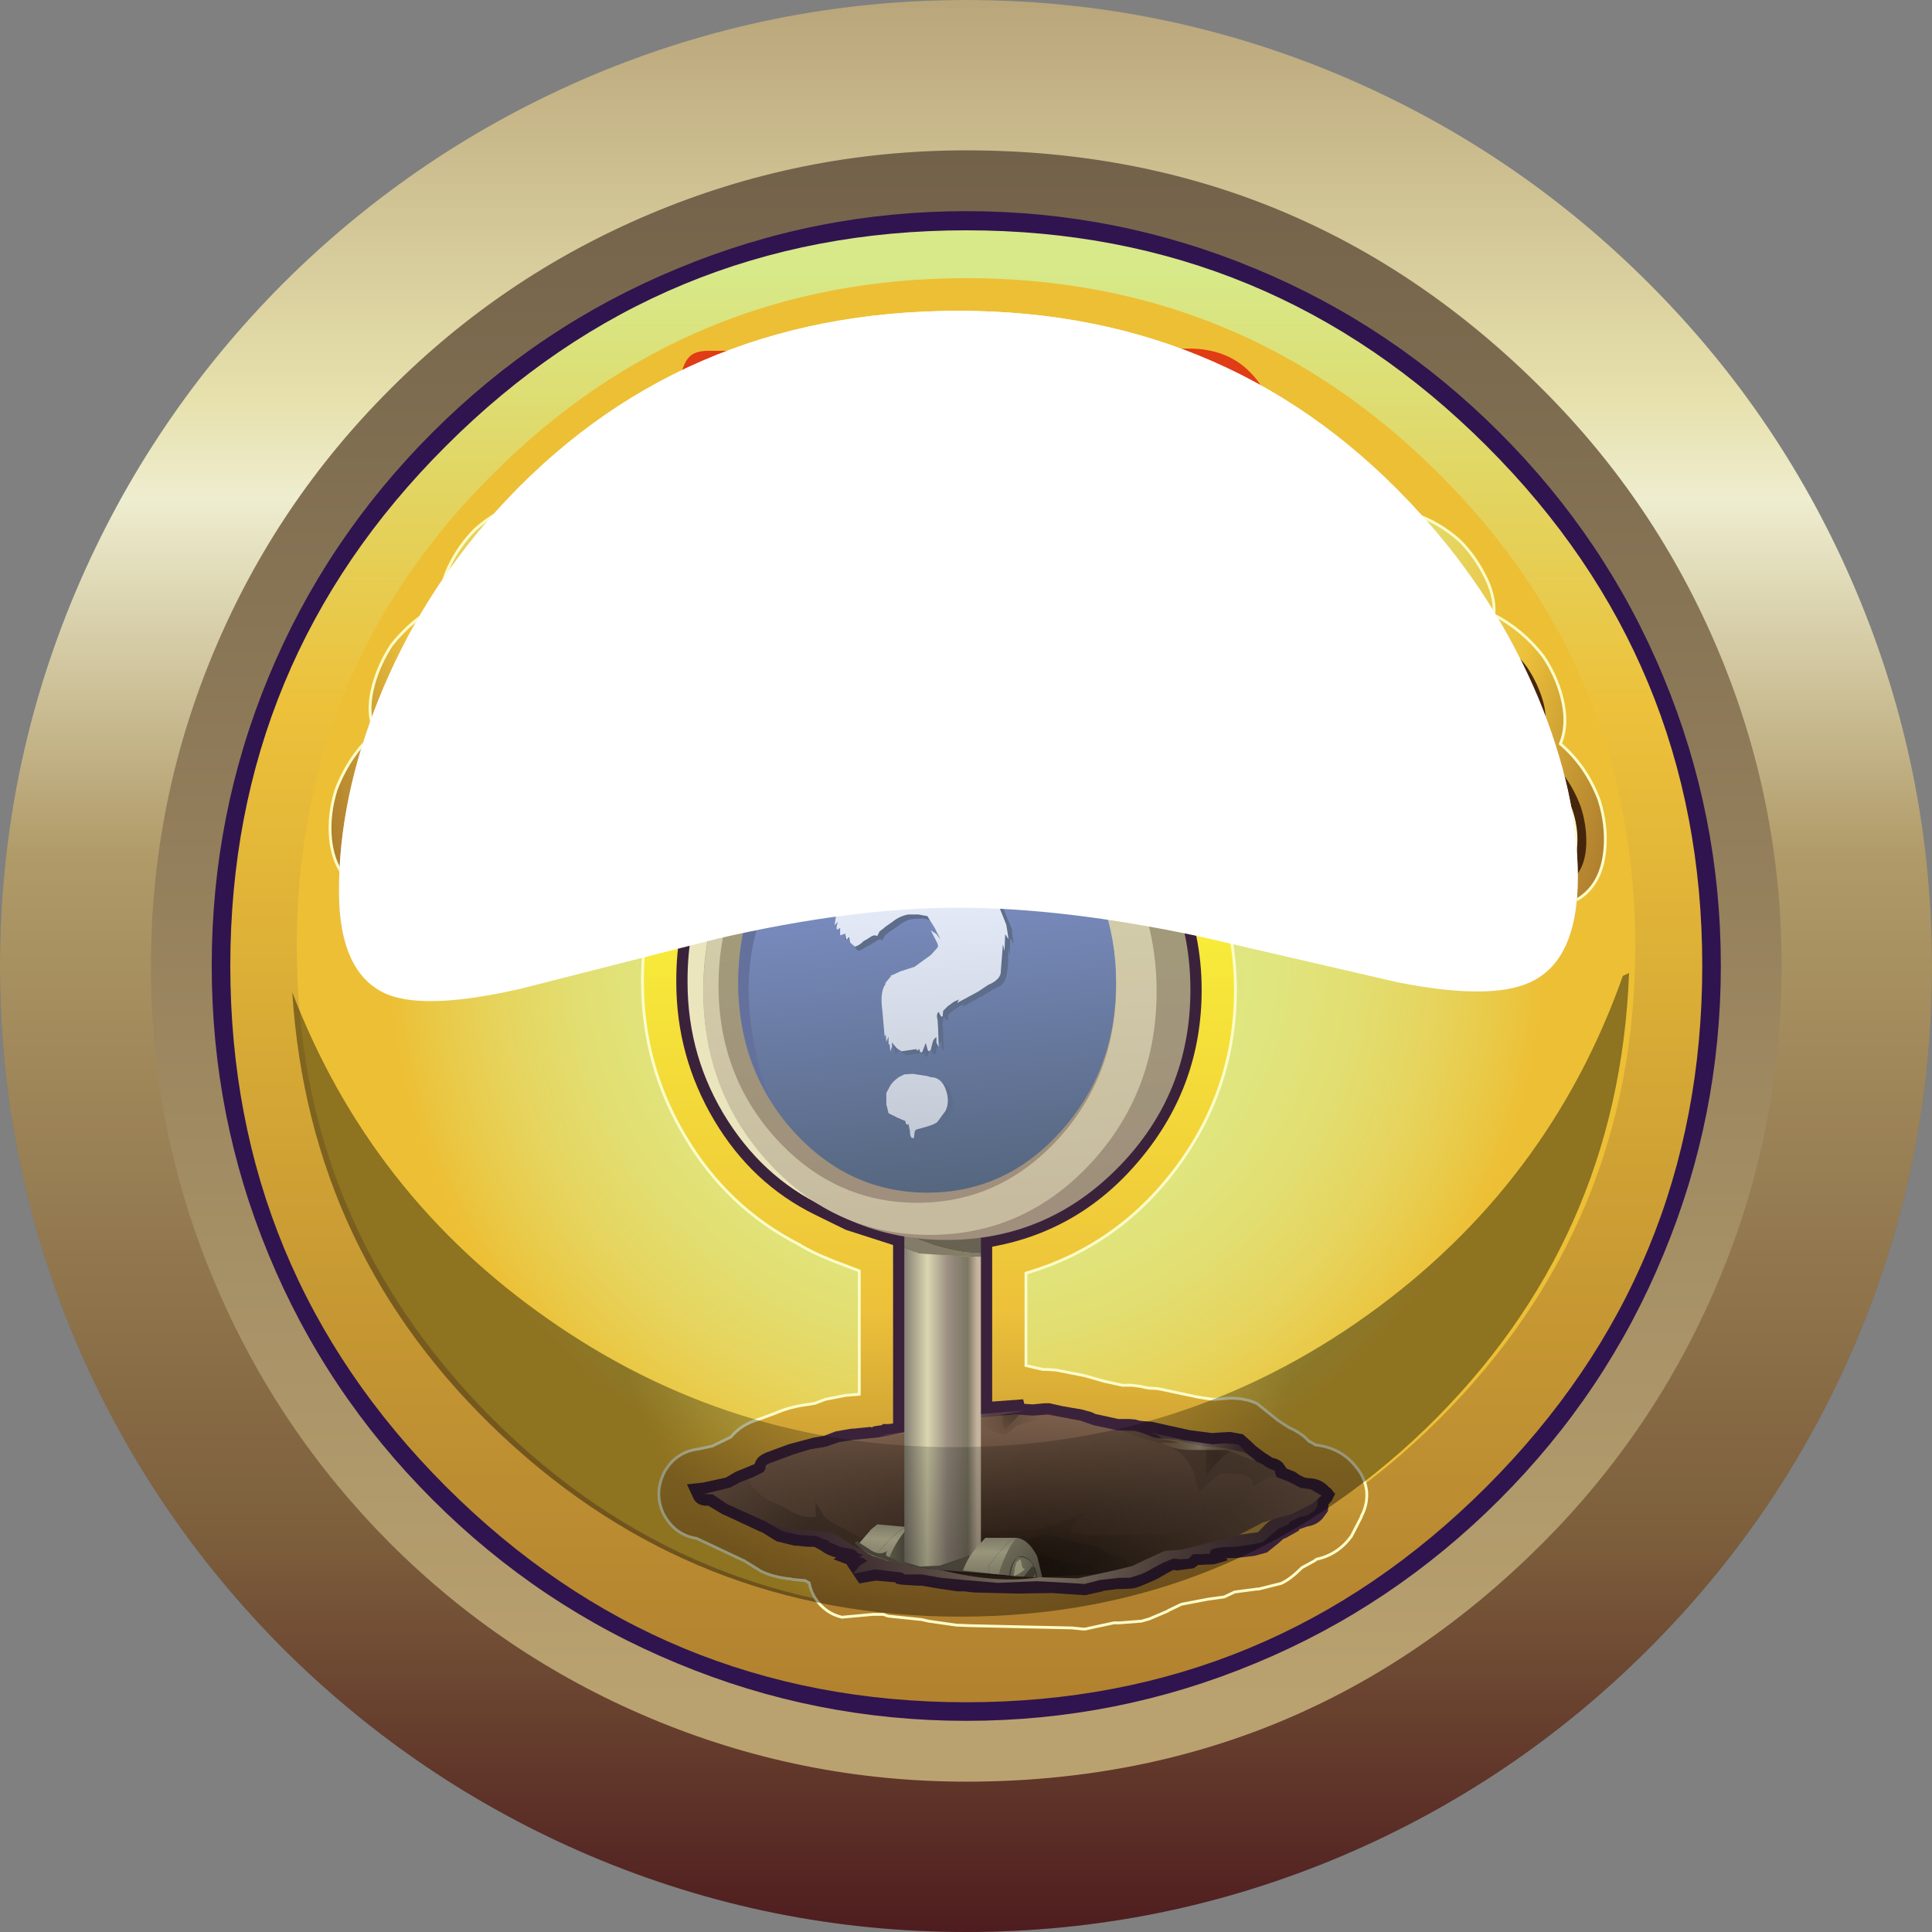 <?xml version="1.0" encoding="UTF-8" standalone="no"?>
<svg xmlns:xlink="http://www.w3.org/1999/xlink" height="171.55px" width="171.55px" xmlns="http://www.w3.org/2000/svg">
  <rect width="100%" height="100%" fill="#808080" stroke="none"/>
  <g transform="matrix(1.0, 0.0, 0.0, 1.0, 0.0, 0.0)">
    <use height="171.55" transform="matrix(1.0, 0.0, 0.0, 1.0, 0.0, 0.0)" width="171.55" xlink:href="#shape0"/>
    <use height="132.35" transform="matrix(1.0, 0.0, 0.0, 1.0, 19.6, 19.6)" width="132.35" xlink:href="#sprite0"/>
    <use height="134.05" transform="matrix(1.0, 0.0, 0.0, 1.0, 18.8, 18.75)" width="134.0" xlink:href="#shape3"/>
    <use height="118.65" transform="matrix(1.0, 0.0, 0.0, 1.0, 26.35, 24.7)" width="118.85" xlink:href="#sprite1"/>
    <use height="113.8" transform="matrix(1.0, 0.0, 0.0, 1.0, 29.2, 30.95)" width="113.45" xlink:href="#shape5"/>
    <use height="57.15" transform="matrix(1.0, 0.0, 0.0, 1.0, 25.95, 86.4)" width="118.7" xlink:href="#sprite2"/>
    <use height="55.8" transform="matrix(1.0, 0.0, 0.0, 1.0, 30.1, 27.6)" width="110.0" xlink:href="#sprite3"/>
    <use height="61.3" transform="matrix(1.0, 0.0, 0.0, 1.0, 30.1, 27.6)" width="110.0" xlink:href="#sprite4"/>
  </g>
  <defs>
    <g id="shape0" transform="matrix(1.0, 0.0, 0.0, 1.0, 0.0, 0.0)">
      <path d="M119.15 6.75 Q134.55 13.3 146.4 25.15 158.3 37.05 164.8 52.45 171.55 68.4 171.55 85.8 171.55 103.2 164.8 119.15 158.3 134.5 146.4 146.4 134.55 158.25 119.15 164.8 103.2 171.55 85.8 171.55 68.4 171.55 52.45 164.8 37.05 158.25 25.15 146.4 13.3 134.5 6.75 119.15 0.0 103.2 0.0 85.8 0.0 68.4 6.75 52.45 13.3 37.05 25.15 25.15 37.05 13.3 52.45 6.75 68.4 0.0 85.8 0.0 103.2 0.0 119.15 6.75" fill="#68757b" fill-rule="evenodd" stroke="none"/>
      <path d="M119.15 6.75 Q134.55 13.3 146.4 25.15 158.3 37.05 164.8 52.45 171.55 68.4 171.55 85.8 171.55 103.2 164.8 119.15 158.3 134.5 146.4 146.4 134.55 158.25 119.15 164.8 103.2 171.55 85.8 171.55 68.4 171.55 52.45 164.8 37.05 158.25 25.15 146.4 13.3 134.5 6.75 119.15 0.0 103.2 0.0 85.8 0.0 68.4 6.75 52.45 13.3 37.05 25.15 25.15 37.05 13.3 52.45 6.75 68.4 0.0 85.8 0.0 103.2 0.0 119.15 6.75" fill="url(#gradient0)" fill-rule="evenodd" stroke="none"/>
      <path d="M137.0 34.6 Q147.0 44.6 152.5 57.6 158.2 71.05 158.2 85.8 158.2 100.5 152.5 113.95 147.0 126.95 137.0 137.0 115.8 158.2 85.8 158.2 71.05 158.2 57.6 152.5 44.6 147.0 34.6 137.0 24.6 126.95 19.1 113.95 13.4 100.5 13.4 85.8 13.4 71.05 19.1 57.6 24.6 44.6 34.6 34.6 44.6 24.55 57.6 19.05 71.05 13.35 85.8 13.35 115.8 13.35 137.0 34.6" fill="url(#gradient1)" fill-rule="evenodd" stroke="none"/>
    </g>
    <linearGradient gradientTransform="matrix(0.0, -0.105, -0.105, 0.0, 85.8, 85.8)" gradientUnits="userSpaceOnUse" id="gradient0" spreadMethod="pad" x1="-819.2" x2="819.2">
      <stop offset="0.004" stop-color="#4f1d1f"/>
      <stop offset="0.208" stop-color="#7d5f3c"/>
      <stop offset="0.557" stop-color="#b09a68"/>
      <stop offset="0.741" stop-color="#eeedcf"/>
      <stop offset="0.792" stop-color="#e7e1ad"/>
      <stop offset="1.0" stop-color="#b9a57a"/>
    </linearGradient>
    <linearGradient gradientTransform="matrix(0.0, -0.088, -0.088, 0.0, 85.8, 85.8)" gradientUnits="userSpaceOnUse" id="gradient1" spreadMethod="pad" x1="-819.2" x2="819.2">
      <stop offset="0.043" stop-color="#baa270"/>
      <stop offset="1.0" stop-color="#73624a"/>
    </linearGradient>
    <g id="sprite0" transform="matrix(1.0, 0.0, 0.0, 1.0, 0.0, 0.0)">
      <clipPath id="clipPath0" transform="matrix(1.0, 0.0, 0.0, 1.0, 0.0, 0.0)">
        <use height="118.65" transform="matrix(1.114, 0.0, 0.0, 1.115, 0.0, 0.0)" width="118.85" xlink:href="#shape1"/>
      </clipPath>
      <g clip-path="url(#clipPath0)">
        <use height="132.35" transform="matrix(1.0, 0.0, 0.0, 1.0, 0.0, 0.0)" width="132.35" xlink:href="#shape2"/>
      </g>
    </g>
    <g id="shape1" transform="matrix(1.0, 0.0, 0.0, 1.0, 0.0, 0.0)">
      <path d="M101.45 17.4 Q118.85 34.75 118.85 59.35 118.85 83.9 101.45 101.3 84.05 118.65 59.45 118.65 34.8 118.65 17.4 101.3 0.0 83.9 0.0 59.35 0.0 34.75 17.4 17.4 34.8 0.0 59.45 0.0 84.05 0.0 101.45 17.4" fill="#ff0000" fill-rule="evenodd" stroke="none"/>
    </g>
    <g id="shape2" transform="matrix(1.0, 0.0, 0.0, 1.0, 0.0, 0.0)">
      <path d="M0.0 132.35 L0.0 0.0 132.35 0.0 132.35 132.35 0.0 132.35" fill="url(#gradient2)" fill-rule="evenodd" stroke="none"/>
    </g>
    <linearGradient gradientTransform="matrix(0.0, -0.081, 0.081, 0.0, 66.2, 66.2)" gradientUnits="userSpaceOnUse" id="gradient2" spreadMethod="pad" x1="-819.2" x2="819.2">
      <stop offset="0.0" stop-color="#b1812f"/>
      <stop offset="0.294" stop-color="#c89a33"/>
      <stop offset="0.675" stop-color="#edc13a"/>
      <stop offset="0.965" stop-color="#d7e989"/>
      <stop offset="1.0" stop-color="#d7e989"/>
    </linearGradient>
    <g id="shape3" transform="matrix(1.0, 0.0, 0.0, 1.0, -18.8, -18.75)">
      <path d="M132.0 39.6 Q112.85 20.45 85.8 20.45 58.75 20.45 39.6 39.6 20.45 58.7 20.45 85.75 20.45 112.85 39.6 132.0 58.75 151.15 85.8 151.15 112.85 151.15 132.0 132.0 151.15 112.85 151.15 85.75 151.15 58.7 132.0 39.6 M111.45 23.85 Q123.65 28.9 133.15 38.4 142.65 47.9 147.7 60.1 152.8 72.35 152.8 85.75 152.8 99.15 147.7 111.4 142.65 123.65 133.15 133.15 123.65 142.65 111.45 147.7 99.2 152.8 85.8 152.8 72.4 152.8 60.15 147.7 47.9 142.65 38.4 133.15 28.9 123.65 23.85 111.4 18.8 99.2 18.8 85.75 18.8 72.3 23.85 60.1 28.9 47.9 38.4 38.4 47.9 28.9 60.15 23.85 72.4 18.75 85.8 18.75 99.2 18.75 111.45 23.85" fill="#30144f" fill-rule="evenodd" stroke="none"/>
    </g>
    <g id="sprite1" transform="matrix(1.0, 0.0, 0.0, 1.0, 0.0, 0.0)">
      <clipPath id="clipPath1" transform="matrix(1.0, 0.0, 0.0, 1.0, 0.0, 0.0)">
        <use height="118.65" transform="matrix(1.0, 0.0, 0.0, 1.0, 0.0, 0.0)" width="118.85" xlink:href="#shape1"/>
      </clipPath>
      <g clip-path="url(#clipPath1)">
        <use height="118.65" transform="matrix(1.0, 0.0, 0.0, 1.0, 0.0, 0.0)" width="118.85" xlink:href="#shape4"/>
      </g>
    </g>
    <g id="shape4" transform="matrix(1.0, 0.0, 0.0, 1.0, 0.0, 0.0)">
      <path d="M0.0 0.0 L118.85 0.0 118.85 118.65 0.0 118.65 0.0 0.0" fill="url(#gradient3)" fill-rule="evenodd" stroke="none"/>
    </g>
    <radialGradient cx="0" cy="0" gradientTransform="matrix(0.072, 0.0, 0.0, 0.072, 59.45, 59.35)" gradientUnits="userSpaceOnUse" id="gradient3" r="819.2" spreadMethod="pad">
      <stop offset="0.0" stop-color="#deea89"/>
      <stop offset="0.035" stop-color="#deea89"/>
      <stop offset="0.302" stop-color="#dee986"/>
      <stop offset="0.463" stop-color="#e0e57e"/>
      <stop offset="0.592" stop-color="#e2de71"/>
      <stop offset="0.71" stop-color="#e6d45d"/>
      <stop offset="0.812" stop-color="#eac845"/>
      <stop offset="0.871" stop-color="#edbf35"/>
      <stop offset="1.0" stop-color="#edbf35"/>
    </radialGradient>
    <g id="shape5" transform="matrix(1.0, 0.0, 0.0, 1.0, -29.2, -30.95)">
      <path d="M101.7 87.9 Q101.7 80.05 96.1 74.6 L95.9 74.4 Q93.35 71.6 90.0 70.1 86.6 68.6 82.9 68.6 75.55 68.6 70.3 73.95 65.1 79.35 65.05 86.95 L65.05 87.3 Q65.1 92.45 67.7 96.85 70.3 101.25 74.65 103.45 L74.9 103.55 Q75.9 104.15 77.0 104.55 L77.15 104.65 Q79.05 105.45 81.0 105.8 82.75 106.1 83.75 107.75 84.65 106.2 86.55 105.9 93.05 104.95 97.35 99.8 101.7 94.65 101.7 87.9 M82.9 60.6 Q88.2 60.6 93.15 62.8 98.05 64.95 101.75 68.95 105.55 72.65 107.6 77.6 109.7 82.55 109.7 87.9 109.7 96.65 104.45 103.7 99.25 110.65 91.1 113.05 L91.1 121.25 92.6 121.6 92.95 121.6 93.75 121.65 96.3 122.15 98.05 122.65 99.65 123.0 100.45 123.0 101.25 123.1 101.95 123.25 102.8 123.3 106.35 124.05 107.65 124.25 107.9 124.25 109.25 124.15 Q110.65 124.15 111.65 124.65 L113.45 126.1 114.45 126.75 Q115.45 127.2 115.95 127.7 L116.25 128.0 116.4 128.05 116.8 128.3 Q119.1 128.55 120.45 130.3 121.2 131.2 121.35 132.4 121.45 133.55 120.9 134.6 L120.85 134.75 120.0 136.4 Q118.8 138.05 116.9 138.45 L116.7 138.6 115.6 139.2 Q114.55 140.25 113.75 140.6 L111.75 141.1 111.6 141.1 109.7 141.35 109.65 141.35 108.7 141.8 107.25 142.0 104.9 142.45 103.75 143.0 103.7 143.05 102.05 143.75 101.35 143.95 99.4 144.1 98.9 144.1 96.35 144.65 96.15 144.65 95.2 144.55 90.55 144.45 86.15 144.35 84.9 144.3 82.45 143.95 81.8 143.8 81.75 143.8 78.85 143.5 78.45 143.35 77.5 143.35 74.75 143.6 Q73.3 143.25 72.45 142.0 72.0 141.35 71.85 140.55 L71.5 140.35 70.4 140.25 70.2 140.2 Q68.65 140.05 67.55 139.5 L66.1 138.6 61.85 136.6 Q59.9 136.3 58.9 134.4 58.05 132.55 59.0 130.7 60.0 128.9 62.1 128.65 L63.25 128.4 64.9 127.6 Q65.8 126.5 67.3 126.05 L68.8 125.5 Q70.15 124.9 71.8 124.7 L72.4 124.6 72.5 124.55 73.3 124.25 75.1 123.9 76.3 123.8 76.3 112.85 73.95 111.95 Q72.05 111.2 70.95 110.5 64.6 107.25 60.85 100.95 57.05 94.6 57.05 87.2 L57.05 87.05 Q57.05 76.1 64.65 68.35 72.2 60.6 82.9 60.6" fill="url(#gradient4)" fill-rule="evenodd" stroke="none"/>
      <path d="M82.9 60.6 Q72.2 60.6 64.65 68.35 57.05 76.1 57.05 87.05 L57.05 87.2 Q57.05 94.6 60.85 100.95 64.6 107.25 70.95 110.5 72.05 111.2 73.95 111.95 L76.3 112.85 76.3 123.8 75.1 123.9 73.3 124.25 72.5 124.55 72.4 124.6 71.8 124.7 Q70.15 124.9 68.8 125.5 L67.3 126.05 Q65.8 126.5 64.9 127.6 L63.25 128.4 62.1 128.65 Q60.0 128.9 59.0 130.7 58.05 132.55 58.9 134.4 59.9 136.3 61.85 136.6 L66.1 138.6 67.55 139.5 Q68.65 140.05 70.2 140.2 L70.4 140.25 71.5 140.35 71.85 140.55 Q72.0 141.35 72.45 142.0 73.3 143.25 74.75 143.6 L77.5 143.35 78.45 143.35 78.85 143.5 81.75 143.8 81.8 143.8 82.45 143.95 84.9 144.3 86.15 144.35 90.55 144.45 95.2 144.55 96.15 144.65 96.35 144.65 98.9 144.1 99.4 144.1 101.35 143.95 102.05 143.75 103.7 143.05 103.75 143.0 104.9 142.45 107.25 142.0 108.7 141.8 109.65 141.35 109.7 141.35 111.6 141.1 111.75 141.1 113.75 140.6 Q114.55 140.25 115.6 139.2 L116.7 138.6 116.9 138.45 Q118.8 138.05 120.0 136.4 L120.85 134.75 120.9 134.6 Q121.45 133.55 121.35 132.4 121.2 131.2 120.45 130.3 119.1 128.55 116.8 128.3 L116.4 128.05 116.25 128.0 115.95 127.7 Q115.45 127.2 114.45 126.75 L113.45 126.1 111.65 124.65 Q110.65 124.15 109.25 124.15 L107.9 124.25 107.65 124.25 106.35 124.05 102.8 123.3 101.95 123.25 101.25 123.1 100.45 123.0 99.65 123.0 98.05 122.65 96.3 122.15 93.75 121.65 92.95 121.6 92.6 121.6 91.1 121.25 91.1 113.05 Q99.25 110.65 104.45 103.7 109.7 96.65 109.7 87.9 109.7 82.55 107.6 77.6 105.55 72.65 101.75 68.95 98.05 64.95 93.15 62.8 88.2 60.6 82.9 60.6 M101.7 87.9 Q101.7 94.65 97.35 99.8 93.05 104.95 86.55 105.9 84.65 106.2 83.75 107.75 82.75 106.1 81.0 105.8 79.05 105.45 77.15 104.65 L77.0 104.55 Q75.9 104.15 74.9 103.55 L74.65 103.45 Q70.3 101.25 67.7 96.85 65.1 92.45 65.05 87.3 L65.05 86.95 Q65.1 79.35 70.3 73.95 75.55 68.6 82.9 68.6 86.6 68.6 90.0 70.1 93.35 71.6 95.9 74.4 L96.1 74.6 Q101.7 80.05 101.7 87.9" fill="none" stroke="#fbfcc9" stroke-linecap="butt" stroke-linejoin="miter" stroke-width="0.25"/>
      <path d="M106.7 87.9 Q106.7 96.3 101.4 102.75 96.1 109.25 88.1 110.7 L88.1 124.45 90.85 124.25 90.95 124.65 91.7 124.7 92.75 124.6 93.2 124.6 94.3 124.85 95.15 125.0 96.05 125.15 96.95 125.4 97.25 125.55 99.3 126.0 100.3 126.0 100.85 126.05 102.05 126.45 102.25 126.5 102.3 126.25 105.7 127.0 107.65 127.25 108.25 127.2 109.25 127.15 110.35 127.35 111.2 128.1 111.5 128.4 112.3 129.0 113.0 129.45 Q113.55 129.55 113.9 129.9 L114.25 130.4 115.0 130.7 115.35 130.95 115.85 131.2 116.15 131.25 Q117.3 131.25 118.05 132.1 L118.1 132.1 118.1 132.15 118.15 132.15 118.55 132.65 118.25 133.25 117.95 133.6 117.95 133.85 117.9 134.2 117.5 134.75 Q117.0 135.4 116.05 135.55 L115.35 135.8 115.35 135.9 114.2 136.55 113.95 136.65 113.5 137.05 112.5 137.85 111.4 138.15 111.0 138.2 109.65 138.35 108.9 138.35 109.0 138.55 107.8 138.9 106.65 138.95 106.4 138.95 106.0 139.25 104.5 139.45 104.2 139.4 103.7 139.65 102.75 140.2 102.2 140.45 101.25 140.85 100.95 140.95 100.55 141.05 99.65 141.1 99.2 141.1 98.0 141.25 97.9 141.3 96.35 141.65 93.4 141.45 90.4 141.5 86.45 141.4 85.6 141.3 85.0 141.3 83.3 141.05 81.85 140.8 81.45 140.8 79.95 140.7 79.55 140.6 79.5 140.5 77.75 140.35 76.3 140.6 75.2 138.95 75.2 138.9 74.0 138.45 74.25 138.3 Q73.45 138.1 72.95 137.7 L72.5 137.45 72.3 137.35 71.75 137.35 70.8 137.25 70.55 137.25 68.95 136.85 67.65 136.05 67.5 136.0 64.5 134.6 64.15 134.45 62.9 133.7 Q61.95 133.75 61.6 133.1 L61.0 131.8 62.4 131.65 64.45 131.2 65.3 130.7 67.0 130.0 67.1 129.75 Q67.35 129.2 68.25 128.9 L70.0 128.25 72.25 127.65 73.15 127.5 74.2 127.1 75.35 126.9 75.7 126.85 75.85 126.85 77.3 126.7 77.4 126.75 77.6 126.65 79.25 126.4 79.3 126.4 79.3 110.55 75.1 109.2 72.35 107.85 Q66.75 105.1 63.4 99.45 60.05 93.8 60.05 87.2 L60.05 87.05 Q60.05 77.35 66.75 70.45 73.45 63.6 82.9 63.6 87.65 63.6 92.0 65.55 96.4 67.5 99.6 71.05 103.0 74.35 104.85 78.7 106.7 83.05 106.7 87.9 M82.9 65.6 Q74.25 65.6 68.15 71.9 62.05 78.15 62.05 87.05 L62.05 87.25 Q62.05 93.25 65.15 98.4 68.2 103.55 73.3 106.1 L75.9 107.35 Q77.95 108.25 80.45 108.75 L81.3 108.9 81.3 127.95 80.55 128.15 78.05 128.6 77.4 128.75 77.3 128.7 76.05 128.85 75.9 128.85 74.8 129.0 73.55 129.45 72.55 129.6 Q71.6 129.75 70.85 130.05 L69.9 130.45 69.15 130.7 68.9 130.8 68.5 131.4 67.6 131.95 67.4 132.0 66.25 132.45 65.55 132.9 Q67.5 133.7 68.5 134.25 L69.9 135.05 70.75 135.25 71.8 135.35 72.6 135.4 73.5 135.75 73.6 135.8 80.05 135.0 76.25 136.7 76.7 137.05 77.05 137.15 78.7 137.9 78.05 138.35 80.5 138.7 80.75 138.85 81.8 138.8 83.75 139.15 85.05 139.3 85.75 139.3 86.65 139.4 90.35 139.5 92.1 139.4 93.55 139.5 95.75 139.6 96.3 139.65 96.35 140.65 96.35 139.65 97.15 139.45 97.25 139.4 99.2 139.1 99.8 139.1 100.05 139.15 100.3 139.05 100.7 138.95 102.15 138.25 102.6 138.0 Q103.35 137.45 104.1 137.4 L104.2 137.4 105.05 137.45 Q105.4 137.1 105.8 137.0 L106.75 136.95 Q107.3 136.35 109.1 136.35 L109.5 136.35 111.7 136.05 112.05 135.7 Q112.55 135.1 113.1 134.85 L113.6 134.65 113.85 134.35 Q114.25 134.05 115.05 133.8 L115.65 133.6 115.9 133.55 115.95 133.45 116.0 133.2 115.1 133.05 114.35 132.65 114.05 132.45 113.6 132.3 112.9 132.0 112.75 131.95 112.55 131.75 112.3 131.3 Q111.85 131.2 111.5 130.8 L111.45 130.8 111.15 130.7 111.0 130.5 110.65 130.2 110.25 129.95 109.7 129.4 109.5 129.15 108.45 129.2 107.65 129.25 105.3 128.95 104.7 128.8 102.9 128.7 102.9 128.75 102.3 128.65 101.3 128.3 100.55 128.05 100.25 128.0 99.05 128.0 97.0 127.5 96.15 127.25 95.85 127.15 92.9 126.6 92.8 125.6 92.75 126.6 91.75 126.7 90.85 126.65 90.15 126.6 90.0 126.6 89.4 126.65 88.6 126.7 87.2 126.9 86.15 127.0 86.15 126.65 86.1 126.65 86.1 109.0 87.0 108.85 Q94.6 107.75 99.65 101.75 104.7 95.8 104.7 87.9 104.7 83.45 103.0 79.5 101.35 75.5 98.15 72.45 95.15 69.1 91.2 67.35 87.3 65.6 82.9 65.6" fill="#3b223b" fill-rule="evenodd" stroke="none"/>
      <path d="M78.9 126.45 L79.05 128.4 78.3 128.45 78.25 128.45 78.3 126.55 78.3 127.2 78.35 126.45 78.9 126.45" fill="#3b223b" fill-rule="evenodd" stroke="none"/>
      <path d="M101.95 128.2 L101.3 128.15 101.1 126.15 102.35 126.25 101.95 128.2" fill="#3b223b" fill-rule="evenodd" stroke="none"/>
      <path d="M87.15 125.9 L88.6 125.7 90.15 125.6 91.7 125.7 93.05 125.6 95.95 126.15 97.1 126.55 99.2 127.0 100.7 127.05 Q101.15 127.1 102.45 127.65 L102.95 127.7 104.5 127.85 105.35 128.1 106.95 128.45 108.7 128.6 110.45 128.95 Q110.9 129.15 111.55 129.8 112.2 130.0 112.25 130.15 L112.7 130.4 113.2 130.6 113.25 130.9 113.35 131.15 114.5 131.6 115.45 132.1 116.4 132.25 117.35 132.8 116.55 133.5 114.7 134.45 113.4 134.8 112.1 135.2 110.2 136.2 Q109.35 136.65 108.2 136.75 L106.3 137.25 104.95 137.6 103.45 137.7 101.8 138.45 100.55 139.05 99.15 139.4 95.7 140.15 92.25 140.05 Q88.55 140.65 83.5 139.4 L80.9 139.05 78.45 138.45 Q77.65 137.95 76.7 137.65 75.35 137.1 74.7 136.55 74.1 136.05 73.35 136.0 L70.7 135.85 Q69.25 135.75 68.2 135.2 L64.55 133.55 63.3 132.7 62.5 132.65 64.8 132.1 65.75 131.6 66.9 131.15 67.8 130.7 67.95 130.45 68.0 130.15 Q68.05 130.0 68.7 129.8 L70.45 129.15 71.9 128.7 73.35 128.45 74.5 128.05 75.8 127.85 77.35 127.7 77.85 127.65 79.25 127.4 81.1 127.0 83.15 126.55 84.2 126.5 85.55 126.2 86.5 126.05 86.7 125.95 87.15 125.9" fill="url(#gradient5)" fill-rule="evenodd" stroke="none"/>
      <path d="M88.8 136.3 L87.05 135.95 87.1 135.95 91.65 135.85 93.6 135.45 95.1 134.8 Q96.05 134.35 96.65 134.25 L95.6 135.0 Q94.9 135.65 95.15 136.1 L96.4 136.3 99.6 136.3 103.9 136.2 105.6 135.7 107.25 135.0 Q106.75 135.55 108.4 135.75 L110.15 136.25 108.2 136.75 106.3 137.25 104.95 137.6 103.45 137.7 101.8 138.45 Q101.0 139.0 100.1 139.15 100.1 138.35 99.3 138.3 L98.65 138.1 97.5 137.35 95.9 137.0 92.95 136.3 91.85 136.45 90.85 137.0 90.25 137.5 89.7 137.7 88.8 136.3" fill="url(#gradient6)" fill-rule="evenodd" stroke="none"/>
      <path d="M83.2 137.75 L82.85 137.85 81.15 137.3 82.5 136.8 83.25 136.55 84.1 137.35 83.2 137.75" fill="url(#gradient7)" fill-rule="evenodd" stroke="none"/>
      <path d="M81.75 133.65 Q80.55 132.85 80.25 132.8 L81.4 133.85 82.4 135.1 82.8 134.8 82.3 134.3 81.75 133.65 M84.6 134.55 L87.05 135.95 84.25 135.95 Q83.9 135.95 83.7 136.1 L83.45 136.45 83.25 136.55 82.8 136.05 80.85 133.5 79.35 132.2 77.65 131.15 Q78.4 131.2 79.55 131.8 L81.4 132.8 Q83.1 133.5 84.6 134.55" fill="url(#gradient8)" fill-rule="evenodd" stroke="none"/>
      <path d="M87.05 135.95 L88.8 136.3 89.7 137.7 88.1 137.65 86.05 137.55 85.2 137.15 84.35 136.8 84.3 137.2 84.1 137.35 83.25 136.55 83.45 136.45 83.7 136.1 Q83.9 135.95 84.25 135.95 L87.05 135.95" fill="url(#gradient9)" fill-rule="evenodd" stroke="none"/>
      <path d="M87.05 135.95 L88.8 136.3 89.7 137.7 88.1 137.65 86.05 137.55 85.2 137.15 84.35 136.8 84.3 137.2 84.1 137.35 83.25 136.55 83.45 136.45 83.7 136.1 Q83.9 135.95 84.25 135.95 L87.05 135.95" fill="url(#gradient10)" fill-rule="evenodd" stroke="none"/>
      <path d="M74.75 135.65 L76.55 136.6 78.35 137.15 79.9 137.15 81.15 137.3 80.6 137.65 80.1 138.25 78.85 138.3 77.85 138.15 Q77.2 137.75 76.7 137.65 75.35 137.1 74.7 136.55 74.1 136.05 73.35 136.0 L70.7 135.85 Q69.25 135.75 68.2 135.2 L64.55 133.55 63.3 132.7 62.5 132.65 64.8 132.1 65.75 131.6 66.4 131.35 Q66.8 132.25 68.2 133.2 L69.65 133.85 Q71.05 134.85 72.45 134.7 L72.4 133.35 73.1 134.5 Q73.45 135.0 74.75 135.65" fill="url(#gradient11)" fill-rule="evenodd" stroke="none"/>
      <path d="M80.1 138.25 L80.6 137.65 81.15 137.3 82.85 137.85 80.9 138.1 80.1 138.25" fill="url(#gradient12)" fill-rule="evenodd" stroke="none"/>
      <path d="M80.1 138.25 L80.6 137.65 81.15 137.3 82.85 137.85 80.9 138.1 80.1 138.25" fill="url(#gradient13)" fill-rule="evenodd" stroke="none"/>
      <path d="M86.3 126.15 L86.7 125.95 87.15 125.9 88.6 125.7 89.0 125.65 Q89.0 126.8 89.25 126.95 L90.5 125.65 91.7 125.7 92.8 125.6 Q92.5 125.95 91.65 126.2 90.85 126.35 90.2 126.65 L89.5 127.25 Q89.15 127.5 88.55 127.25 L87.6 126.75 Q86.75 126.45 86.3 126.15" fill="url(#gradient14)" fill-rule="evenodd" stroke="none"/>
      <path d="M102.7 128.05 L101.05 127.6 99.5 127.0 100.7 127.05 Q101.15 127.1 102.45 127.65 L102.95 127.7 104.5 127.85 105.35 128.1 106.95 128.45 107.05 128.5 107.1 129.5 107.05 131.15 Q108.0 129.7 109.45 128.7 L110.45 128.95 Q110.9 129.15 111.55 129.8 112.2 130.0 112.25 130.15 L112.7 130.4 113.2 130.6 113.3 130.85 113.3 131.1 Q112.6 131.05 111.95 131.6 L111.35 131.95 111.2 131.75 111.2 131.5 Q110.9 130.85 109.35 130.85 L108.35 130.85 107.15 131.8 106.55 132.45 106.2 131.6 106.0 130.75 Q105.5 129.65 105.05 129.25 104.35 128.55 102.7 128.05" fill="url(#gradient15)" fill-rule="evenodd" stroke="none"/>
      <path d="M83.2 137.75 L84.1 137.35 84.25 137.45 Q85.1 138.1 86.4 138.2 L86.05 138.45 85.3 138.6 Q84.9 138.75 84.65 139.0 L84.35 138.75 82.85 137.85 83.2 137.75" fill="url(#gradient16)" fill-rule="evenodd" stroke="none"/>
      <path d="M83.2 137.75 L84.1 137.35 84.25 137.45 Q85.1 138.1 86.4 138.2 L86.05 138.45 85.3 138.6 Q84.9 138.75 84.65 139.0 L84.35 138.75 82.85 137.85 83.2 137.75" fill="url(#gradient17)" fill-rule="evenodd" stroke="none"/>
      <path d="M91.85 136.45 L92.95 136.3 95.9 137.0 97.5 137.35 98.65 138.1 99.3 138.3 Q100.1 138.35 100.1 139.15 L97.55 139.75 97.05 139.1 96.4 138.85 95.7 138.8 93.6 138.45 91.75 138.05 89.95 138.05 89.7 137.7 90.25 137.5 90.85 137.0 91.85 136.45" fill="url(#gradient18)" fill-rule="evenodd" stroke="none"/>
      <path d="M91.85 136.45 L92.95 136.3 95.9 137.0 97.5 137.35 98.65 138.1 99.3 138.3 Q100.1 138.35 100.1 139.15 L97.55 139.75 97.05 139.1 96.4 138.85 95.7 138.8 93.6 138.45 91.75 138.05 89.95 138.05 89.7 137.7 90.25 137.5 90.85 137.0 91.85 136.45" fill="url(#gradient19)" fill-rule="evenodd" stroke="none"/>
      <path d="M84.25 137.45 L84.1 137.35 84.3 137.2 84.35 136.8 85.2 137.15 86.05 137.55 88.1 137.65 89.7 137.7 89.95 138.05 87.9 138.05 86.45 138.15 86.4 138.2 Q85.1 138.1 84.25 137.45" fill="url(#gradient20)" fill-rule="evenodd" stroke="none"/>
      <path d="M84.25 137.45 L84.1 137.35 84.3 137.2 84.35 136.8 85.2 137.15 86.05 137.55 88.1 137.65 89.7 137.7 89.95 138.05 87.9 138.05 86.45 138.15 86.4 138.2 Q85.1 138.1 84.25 137.45" fill="url(#gradient21)" fill-rule="evenodd" stroke="none"/>
      <path d="M84.25 137.45 L84.1 137.35 84.3 137.2 84.35 136.8 85.2 137.15 86.05 137.55 88.1 137.65 89.7 137.7 89.95 138.05 87.9 138.05 86.45 138.15 86.4 138.2 Q85.1 138.1 84.25 137.45" fill="url(#gradient22)" fill-rule="evenodd" stroke="none"/>
      <path d="M79.0 138.7 L77.85 138.15 78.85 138.3 80.1 138.25 79.7 138.5 79.0 138.7" fill="url(#gradient23)" fill-rule="evenodd" stroke="none"/>
      <path d="M79.0 138.7 L77.85 138.15 78.85 138.3 80.1 138.25 79.7 138.5 79.0 138.7" fill="url(#gradient24)" fill-rule="evenodd" stroke="none"/>
      <path d="M84.65 139.0 L84.4 139.6 83.5 139.4 79.0 138.7 79.7 138.5 80.1 138.25 80.9 138.1 82.85 137.85 84.35 138.75 84.65 139.0" fill="url(#gradient25)" fill-rule="evenodd" stroke="none"/>
      <path d="M84.65 139.0 L84.4 139.6 83.5 139.4 79.0 138.7 79.7 138.5 80.1 138.25 80.9 138.1 82.85 137.85 84.35 138.75 84.65 139.0" fill="url(#gradient26)" fill-rule="evenodd" stroke="none"/>
      <path d="M84.65 139.0 L84.4 139.6 83.5 139.4 79.0 138.7 79.7 138.5 80.1 138.25 80.9 138.1 82.85 137.85 84.35 138.75 84.65 139.0" fill="url(#gradient27)" fill-rule="evenodd" stroke="none"/>
      <path d="M81.75 133.65 L82.3 134.3 82.8 134.8 82.4 135.1 81.4 133.85 80.25 132.8 Q80.55 132.85 81.75 133.65" fill="url(#gradient28)" fill-rule="evenodd" stroke="none"/>
      <path d="M81.75 133.65 L82.3 134.3 82.8 134.8 82.4 135.1 81.4 133.85 80.25 132.8 Q80.55 132.85 81.75 133.65" fill="url(#gradient29)" fill-rule="evenodd" stroke="none"/>
      <path d="M107.1 129.5 L107.05 128.5 109.45 128.7 Q108.0 129.7 107.05 131.15 L107.1 129.5" fill="url(#gradient30)" fill-rule="evenodd" stroke="none"/>
      <path d="M107.1 129.5 L107.05 128.5 109.45 128.7 Q108.0 129.7 107.05 131.15 L107.1 129.5" fill="url(#gradient31)" fill-rule="evenodd" stroke="none"/>
      <path d="M89.85 125.6 L90.45 125.6 90.5 125.65 89.25 126.95 Q89.0 126.8 89.0 125.65 L89.85 125.6" fill="url(#gradient32)" fill-rule="evenodd" stroke="none"/>
      <path d="M89.85 125.6 L90.45 125.6 90.5 125.65 89.25 126.95 Q89.0 126.8 89.0 125.65 L89.85 125.6" fill="url(#gradient33)" fill-rule="evenodd" stroke="none"/>
      <path d="M85.2 139.75 L84.65 139.0 Q84.9 138.75 85.3 138.6 L86.05 138.45 86.4 138.2 88.25 138.25 90.05 138.2 89.95 138.05 91.75 138.05 93.6 138.45 95.7 138.8 96.4 138.85 97.05 139.1 97.55 139.75 92.25 140.05 85.2 139.75" fill="url(#gradient34)" fill-rule="evenodd" stroke="none"/>
      <path d="M85.2 139.75 L84.65 139.0 Q84.9 138.75 85.3 138.6 L86.05 138.45 86.4 138.2 88.25 138.25 90.05 138.2 89.95 138.05 91.75 138.05 93.6 138.45 95.7 138.8 96.4 138.85 97.05 139.1 97.55 139.75 92.25 140.05 85.2 139.75" fill="url(#gradient35)" fill-rule="evenodd" stroke="none"/>
      <path d="M85.2 139.75 L84.65 139.0 Q84.9 138.75 85.3 138.6 L86.05 138.45 86.4 138.2 88.25 138.25 90.05 138.2 89.95 138.05 91.75 138.05 93.6 138.45 95.7 138.8 96.4 138.85 97.05 139.1 97.55 139.75 92.25 140.05 85.2 139.75" fill="url(#gradient36)" fill-rule="evenodd" stroke="none"/>
      <path d="M86.45 138.15 L87.9 138.05 89.95 138.05 90.05 138.2 88.25 138.25 86.4 138.2 86.45 138.15" fill="url(#gradient37)" fill-rule="evenodd" stroke="none"/>
      <path d="M86.45 138.15 L87.9 138.05 89.95 138.05 90.05 138.2 88.25 138.25 86.4 138.2 86.45 138.15" fill="url(#gradient38)" fill-rule="evenodd" stroke="none"/>
      <path d="M86.45 138.15 L87.9 138.05 89.95 138.05 90.05 138.2 88.25 138.25 86.4 138.2 86.45 138.15" fill="url(#gradient39)" fill-rule="evenodd" stroke="none"/>
      <path d="M86.45 138.15 L87.9 138.05 89.95 138.05 90.05 138.2 88.25 138.25 86.4 138.2 86.45 138.15" fill="url(#gradient40)" fill-rule="evenodd" stroke="none"/>
      <path d="M84.65 139.0 L85.2 139.75 84.4 139.6 84.65 139.0" fill="url(#gradient41)" fill-rule="evenodd" stroke="none"/>
      <path d="M84.65 139.0 L85.2 139.75 84.4 139.6 84.65 139.0" fill="url(#gradient42)" fill-rule="evenodd" stroke="none"/>
      <path d="M84.65 139.0 L85.2 139.75 84.4 139.6 84.65 139.0" fill="url(#gradient43)" fill-rule="evenodd" stroke="none"/>
      <path d="M84.65 139.0 L85.2 139.75 84.4 139.6 84.65 139.0" fill="url(#gradient44)" fill-rule="evenodd" stroke="none"/>
      <path d="M72.5 136.4 L71.75 136.35 70.95 136.3 69.45 135.95 68.05 135.15 68.2 135.2 Q69.25 135.75 70.7 135.85 L73.35 136.0 Q74.1 136.05 74.7 136.55 75.35 137.1 76.7 137.65 77.65 137.95 78.45 138.45 L80.9 139.05 83.5 139.4 Q88.55 140.65 92.25 140.05 L95.7 140.15 99.15 139.4 100.55 139.05 101.8 138.45 103.45 137.7 104.95 137.6 106.3 137.25 108.2 136.75 Q109.35 136.65 110.2 136.2 L112.1 135.2 113.4 134.8 114.7 134.45 116.55 133.5 117.0 133.1 116.95 133.8 116.7 134.15 116.1 134.55 115.4 134.7 114.5 135.15 114.4 135.35 113.5 135.75 112.8 136.35 112.1 136.95 110.8 137.2 109.6 137.35 Q107.15 137.35 107.5 137.95 L106.75 138.0 106.0 138.0 Q105.85 138.05 105.75 138.2 L105.55 138.4 104.85 138.45 104.15 138.4 103.3 138.75 102.45 139.2 Q101.55 139.75 100.95 139.9 L100.3 140.1 99.4 140.1 97.65 140.3 96.3 140.65 94.85 140.55 92.1 140.4 88.6 140.55 85.7 140.3 83.55 140.1 81.85 139.8 80.3 139.8 80.15 139.65 77.7 139.35 75.75 139.75 76.35 139.0 77.0 138.6 76.65 138.35 76.25 138.25 76.65 138.1 76.15 137.9 Q75.95 137.6 75.65 137.55 L74.6 137.35 73.55 136.9 73.6 136.8 73.05 136.65 72.5 136.4" fill="url(#gradient45)" fill-rule="evenodd" stroke="none"/>
      <path d="M85.3 125.7 L90.95 125.25 83.4 126.6 Q79.8 127.5 78.25 127.45 L80.8 127.1 83.35 126.4 84.3 125.95 85.3 125.7" fill="url(#gradient46)" fill-rule="evenodd" stroke="none"/>
      <path d="M102.75 127.4 L102.2 127.25 102.6 127.3 103.95 127.6 105.25 127.9 107.65 128.25 108.8 128.15 109.95 128.25 110.9 129.2 111.75 129.85 110.25 129.3 Q109.3 128.8 108.75 128.75 L105.9 128.75 Q104.15 128.75 103.1 128.1 L104.7 128.1 103.25 127.8 102.75 127.4" fill="url(#gradient47)" fill-rule="evenodd" stroke="none"/>
      <path d="M80.65 135.6 Q81.7 135.85 82.35 137.4 82.7 138.3 82.6 139.35 L78.85 138.6 Q79.35 137.3 80.05 136.35 L80.65 135.6" fill="url(#gradient48)" fill-rule="evenodd" stroke="none"/>
      <path d="M79.05 136.65 L77.95 137.85 77.95 138.3 Q77.25 138.15 76.7 137.65 L76.15 137.2 77.35 135.8 77.9 135.35 80.6 135.6 Q80.15 135.6 79.05 136.65" fill="url(#gradient49)" fill-rule="evenodd" stroke="none"/>
      <path d="M78.85 138.6 L77.95 138.3 77.95 137.85 79.05 136.65 Q80.25 135.5 80.65 135.6 L80.05 136.35 Q79.35 137.3 78.85 138.6" fill="url(#gradient50)" fill-rule="evenodd" stroke="none"/>
      <path d="M78.85 138.6 L77.95 138.3 77.95 137.85 79.05 136.65 Q80.25 135.5 80.65 135.6 L80.05 136.35 Q79.35 137.3 78.85 138.6" fill="url(#gradient51)" fill-rule="evenodd" stroke="none"/>
      <path d="M80.3 110.75 L80.4 110.8 81.6 111.3 84.55 111.5 87.1 111.55 87.1 139.3 86.8 139.2 86.35 139.1 86.05 138.85 86.05 138.15 83.4 139.05 81.65 139.1 80.3 138.7 80.3 110.75" fill="url(#gradient52)" fill-rule="evenodd" stroke="none"/>
      <path d="M80.3 92.1 L80.8 92.35 83.65 92.6 Q86.8 92.6 87.1 92.1 L87.1 102.3 80.3 100.95 80.3 92.1" fill="url(#gradient53)" fill-rule="evenodd" stroke="none"/>
      <path d="M87.1 102.3 L87.1 106.4 80.3 106.4 80.3 100.95 87.1 102.3" fill="#837c69" fill-rule="evenodd" stroke="none"/>
      <path d="M87.1 111.55 L84.55 111.5 81.6 111.3 80.4 110.8 80.3 110.75 80.3 109.35 80.55 109.7 83.0 110.6 Q85.7 111.4 87.1 111.2 L87.1 111.55" fill="#837c69" fill-rule="evenodd" stroke="none"/>
      <path d="M87.1 111.2 Q85.7 111.4 83.0 110.6 L80.55 109.7 80.3 109.35 80.3 106.4 87.1 106.4 87.1 111.2" fill="#686253" fill-rule="evenodd" stroke="none"/>
      <path d="M83.5 139.4 L80.2 138.95 80.2 138.7 80.3 138.7 81.65 139.1 83.4 139.05 86.05 138.15 86.05 138.85 86.35 139.1 86.8 139.2 87.1 139.3 87.6 139.35 88.45 138.7 88.45 139.1 88.55 139.5 89.1 139.65 89.65 139.5 89.85 139.9 83.5 139.4" fill="#686253" fill-rule="evenodd" stroke="none"/>
      <path d="M76.1 136.85 L77.4 137.7 Q78.2 138.15 78.8 137.7 78.55 138.05 78.8 138.2 L79.35 138.4 80.2 138.95 78.45 138.45 Q77.15 138.05 76.7 137.65 L75.9 137.05 76.1 136.85" fill="#686253" fill-rule="evenodd" stroke="none"/>
      <path d="M88.7 139.8 L88.7 139.75 Q89.1 138.4 89.7 137.35 L90.25 136.55 Q91.3 136.65 92.1 138.2 L92.55 140.05 92.1 140.05 Q92.05 139.35 91.6 138.75 91.2 138.2 90.55 138.2 L90.35 138.35 Q89.85 138.6 89.6 139.9 L88.7 139.8" fill="url(#gradient54)" fill-rule="evenodd" stroke="none"/>
      <path d="M90.2 136.55 Q89.75 136.6 88.8 137.75 L87.8 139.0 87.8 139.7 85.5 139.45 Q85.95 138.25 86.8 137.3 L87.5 136.55 90.2 136.55" fill="url(#gradient55)" fill-rule="evenodd" stroke="none"/>
      <path d="M90.25 136.55 L89.7 137.35 Q89.1 138.4 88.7 139.75 L88.7 139.8 87.8 139.7 87.8 139.0 88.8 137.75 Q89.85 136.5 90.25 136.55" fill="url(#gradient56)" fill-rule="evenodd" stroke="none"/>
      <path d="M90.25 136.55 L89.7 137.35 Q89.1 138.4 88.7 139.75 L88.7 139.8 87.8 139.7 87.8 139.0 88.8 137.75 Q89.85 136.5 90.25 136.55" fill="url(#gradient57)" fill-rule="evenodd" stroke="none"/>
      <path d="M91.85 139.25 L91.6 138.75 Q92.05 139.35 92.1 140.05 L91.95 140.05 91.95 139.7 91.85 139.25" fill="#5b5747" fill-rule="evenodd" stroke="none"/>
      <path d="M90.35 138.35 Q89.9 138.65 89.7 139.9 L89.6 139.9 Q89.85 138.6 90.35 138.35" fill="#5b5747" fill-rule="evenodd" stroke="none"/>
      <path d="M91.95 139.7 L91.95 140.05 91.7 140.05 91.9 139.75 91.95 139.7" fill="#5b5747" fill-rule="evenodd" stroke="none"/>
      <path d="M91.95 139.7 L91.95 140.05 91.7 140.05 91.9 139.75 91.95 139.7" fill="url(#gradient58)" fill-rule="evenodd" stroke="none"/>
      <path d="M90.25 138.7 L90.1 139.2 90.0 139.95 89.7 139.9 Q89.9 138.65 90.35 138.35 L90.5 138.25 Q91.1 138.2 91.6 138.75 L91.85 139.25 91.65 139.1 91.0 139.9 90.85 140.0 90.05 139.95 90.5 139.75 91.05 139.35 90.8 139.2 90.75 138.95 90.65 138.5 90.55 138.45 90.25 138.7" fill="#5b5747" fill-rule="evenodd" stroke="none"/>
      <path d="M90.25 138.7 L90.1 139.2 90.0 139.95 89.7 139.9 Q89.9 138.65 90.35 138.35 L90.5 138.25 Q91.1 138.2 91.6 138.75 L91.85 139.25 91.65 139.1 91.0 139.9 90.85 140.0 90.05 139.95 90.5 139.75 91.05 139.35 90.8 139.2 90.75 138.95 90.65 138.5 90.55 138.45 90.25 138.7" fill="url(#gradient59)" fill-rule="evenodd" stroke="none"/>
      <path d="M91.95 139.7 L91.9 139.75 91.7 140.05 90.85 140.0 91.0 139.9 91.65 139.1 91.85 139.25 91.95 139.7" fill="#5b5747" fill-rule="evenodd" stroke="none"/>
      <path d="M90.1 139.2 L90.25 138.7 90.55 138.45 90.65 138.5 90.75 138.95 90.8 139.2 91.05 139.35 90.5 139.75 90.05 139.95 90.0 139.95 90.1 139.2" fill="#dbd7b1" fill-rule="evenodd" stroke="none"/>
      <path d="M82.9 64.6 Q91.95 64.6 98.35 71.2 104.75 77.75 104.75 87.05 104.75 96.35 98.35 102.95 91.95 109.5 82.9 109.5 78.2 109.5 73.85 107.45 68.15 105.0 64.65 99.55 61.05 93.95 61.05 87.2 L61.05 87.05 Q61.05 77.75 67.45 71.2 73.85 64.6 82.9 64.6" fill="#eae5bd" fill-rule="evenodd" stroke="none"/>
      <path d="M105.7 87.9 Q105.7 97.1 99.35 103.6 93.0 110.1 84.05 110.1 75.1 110.1 68.75 103.6 62.45 97.1 62.45 87.9 62.45 78.7 68.75 72.2 75.1 65.7 84.05 65.7 93.0 65.7 99.35 72.2 105.7 78.7 105.7 87.9" fill="url(#gradient60)" fill-rule="evenodd" stroke="none"/>
      <path d="M102.7 88.05 Q102.7 97.0 96.8 103.35 90.9 109.65 82.55 109.65 74.2 109.65 68.35 103.35 62.45 97.0 62.45 88.05 62.45 79.1 68.35 72.75 74.25 66.4 82.55 66.4 90.9 66.4 96.8 72.75 102.7 79.1 102.7 88.05" fill="url(#gradient61)" fill-rule="evenodd" stroke="none"/>
      <path d="M99.1 87.5 Q99.1 95.5 93.95 101.15 88.75 106.8 81.45 106.8 74.15 106.8 68.95 101.15 63.8 95.5 63.8 87.5 63.8 79.5 68.95 73.9 74.15 68.25 81.45 68.25 88.75 68.25 93.95 73.9 99.1 79.5 99.1 87.5" fill="url(#gradient62)" fill-rule="evenodd" stroke="none"/>
      <path d="M99.1 87.25 Q99.1 95.0 94.2 100.45 89.3 105.9 82.35 105.9 75.4 105.9 70.45 100.45 65.55 95.0 65.55 87.25 65.55 79.5 70.45 74.05 75.4 68.6 82.35 68.6 89.3 68.6 94.2 74.05 99.1 79.55 99.1 87.25" fill="url(#gradient63)" fill-rule="evenodd" stroke="none"/>
      <path d="M82.35 68.6 Q85.4 68.6 88.3 69.85 L82.65 69.45 Q74.85 70.2 70.1 76.65 64.75 83.9 67.3 94.2 67.65 95.75 68.5 97.85 65.55 93.05 65.55 87.25 65.55 79.5 70.45 74.05 75.4 68.6 82.35 68.6" fill="#64719d" fill-rule="evenodd" stroke="none"/>
      <path d="M79.25 76.25 L80.35 76.05 85.05 76.05 85.95 76.6 87.3 77.4 87.85 77.85 87.85 77.95 88.75 79.65 89.3 81.2 89.85 82.5 89.9 83.05 90.0 83.8 89.7 83.3 89.65 84.85 89.5 84.15 Q89.6 85.9 89.3 86.85 89.15 87.5 88.2 87.85 L87.3 88.4 85.45 89.4 85.6 89.15 85.2 89.35 84.6 89.75 84.2 90.1 84.15 90.65 83.95 90.5 83.8 90.25 83.7 90.95 83.75 91.7 83.8 93.3 83.6 93.0 83.6 92.5 Q83.15 92.7 83.1 93.6 L82.8 93.55 82.65 93.0 82.35 93.8 Q82.1 93.95 82.1 93.5 L81.9 93.65 81.85 93.5 80.5 93.7 80.05 93.45 79.65 92.9 79.65 93.35 79.55 93.7 79.45 93.05 79.35 93.15 79.35 92.45 79.15 92.9 79.1 92.25 79.0 92.45 78.8 90.1 Q78.55 88.25 79.2 87.6 L79.0 87.7 79.65 87.05 79.4 87.05 Q80.1 86.75 80.4 86.6 L81.65 86.2 83.1 85.15 83.65 84.65 83.75 84.4 83.7 84.15 83.1 82.95 83.6 83.35 83.95 83.7 83.45 82.75 82.8 81.75 82.0 81.55 81.1 81.6 Q80.45 81.65 79.7 82.25 L78.95 82.75 78.55 83.1 78.35 83.5 78.1 83.4 77.9 83.5 77.35 83.85 77.15 83.95 76.35 84.4 Q76.05 84.45 75.95 84.1 L75.85 83.55 75.6 83.85 75.55 83.3 75.05 83.45 75.05 82.8 74.85 82.95 Q74.7 82.8 74.85 82.2 L74.55 82.55 74.75 81.35 74.35 81.45 74.65 80.85 74.45 80.95 75.1 79.9 75.8 78.95 Q77.15 77.6 77.9 77.0 L78.0 77.05 Q78.1 76.75 78.5 76.6 L79.2 76.45 78.25 76.55 79.25 76.25" fill="#5d6d8a" fill-rule="evenodd" stroke="none"/>
      <path d="M84.45 97.15 Q84.8 98.2 84.4 99.05 L83.7 100.0 Q83.5 100.3 82.7 100.4 L81.8 100.65 Q81.65 100.75 81.65 101.4 81.3 101.55 81.25 100.85 L81.1 100.1 81.1 100.25 Q80.85 100.25 80.85 99.9 80.7 99.95 80.2 99.6 L79.35 99.25 79.15 98.45 79.15 97.45 79.5 96.8 80.25 96.05 Q80.65 95.75 80.75 95.75 L81.5 95.75 82.8 95.95 83.1 96.0 Q84.1 96.0 84.45 97.15" fill="#5d6d8a" fill-rule="evenodd" stroke="none"/>
      <path d="M88.3 79.25 L88.85 80.85 89.35 82.1 89.45 82.7 89.55 83.4 89.25 82.95 89.2 84.45 89.05 83.85 88.85 86.45 Q88.7 87.05 87.75 87.45 L86.85 88.05 85.0 89.05 85.15 88.75 84.7 88.95 84.15 89.35 83.75 89.75 83.7 90.25 Q83.55 90.3 83.5 90.15 L83.35 89.85 Q83.1 90.05 83.25 90.55 L83.3 91.3 83.35 92.95 83.15 92.6 83.15 92.1 Q82.9 92.2 82.8 92.6 L82.65 93.2 Q82.45 93.5 82.35 93.15 L82.2 92.6 81.9 93.4 Q81.65 93.55 81.65 93.15 L81.4 93.3 81.4 93.15 80.05 93.35 79.6 93.05 79.2 92.55 79.2 92.95 79.05 93.35 79.0 92.7 78.9 92.75 78.9 92.05 78.7 92.5 78.65 91.85 78.55 92.05 78.35 89.75 Q78.1 87.95 78.7 87.3 L78.55 87.35 79.15 86.65 78.95 86.7 Q79.65 86.4 79.95 86.25 L81.2 85.85 82.65 84.8 83.15 84.25 83.3 84.05 83.25 83.8 82.65 82.6 83.15 82.95 83.5 83.4 83.0 82.4 82.35 81.35 81.55 81.2 80.65 81.2 Q79.85 81.35 79.25 81.85 L78.6 82.3 78.5 82.4 78.1 82.7 77.9 83.1 77.65 83.05 77.45 83.1 76.9 83.45 76.7 83.55 Q76.25 84.0 75.9 84.05 L75.5 83.7 75.4 83.2 75.15 83.45 75.05 82.9 74.6 83.05 74.6 82.4 74.35 82.55 Q74.2 82.45 74.4 81.85 L74.1 82.15 74.3 80.95 73.9 81.1 74.2 80.45 74.0 80.55 Q74.15 80.05 74.65 79.55 L75.35 78.6 Q76.35 77.55 77.45 76.65 L77.5 76.65 Q77.65 76.3 78.75 76.05 L77.7 76.15 79.9 75.7 84.6 75.65 85.5 76.2 86.85 77.05 87.35 77.45 87.4 77.55 88.3 79.25" fill="url(#gradient64)" fill-rule="evenodd" stroke="none"/>
      <path d="M82.65 95.65 Q83.6 95.65 84.0 96.8 84.35 97.85 83.95 98.65 L83.25 99.6 Q83.1 99.8 82.25 100.05 L81.35 100.3 Q81.2 100.4 81.2 100.65 L81.15 101.05 Q80.8 101.15 80.8 100.45 L80.65 99.7 80.65 99.85 Q80.4 99.9 80.4 99.55 L79.7 99.25 78.9 98.85 78.7 98.05 78.7 97.05 79.05 96.4 Q79.25 96.05 79.8 95.65 L80.3 95.4 81.05 95.35 82.35 95.55 82.65 95.65" fill="url(#gradient65)" fill-rule="evenodd" stroke="none"/>
      <path d="M98.15 37.6 Q98.15 35.6 100.45 33.85 102.75 32.05 105.55 32.05 108.95 32.05 111.0 34.2 112.8 36.0 112.8 38.3 112.8 41.75 110.0 43.5 111.85 44.35 113.0 45.95 114.15 47.6 114.15 49.6 114.15 52.65 111.7 54.85 109.2 57.1 105.6 57.1 102.05 57.1 99.65 54.9 97.45 52.95 97.45 50.7 97.45 49.75 98.3 49.05 99.1 48.4 100.05 48.4 101.0 48.4 102.3 50.4 103.55 52.4 105.65 52.4 107.0 52.4 107.95 51.5 108.85 50.6 108.85 49.25 108.85 46.8 106.0 46.35 103.1 45.9 103.1 43.95 103.1 42.2 105.5 41.6 107.9 40.95 107.9 39.05 107.9 38.05 107.25 37.4 106.6 36.75 105.45 36.75 103.75 36.75 102.6 38.45 101.4 40.1 100.35 40.1 99.35 40.1 98.75 39.3 98.15 38.6 98.15 37.6" fill="#ecf8bd" fill-rule="evenodd" stroke="none"/>
      <path d="M98.15 36.45 Q98.15 34.45 100.45 32.7 102.75 30.95 105.55 30.95 108.95 30.95 111.0 33.05 112.8 34.85 112.8 37.15 112.8 40.6 110.0 42.35 111.9 43.25 113.0 44.8 114.15 46.45 114.15 48.45 114.15 51.55 111.7 53.75 109.2 55.95 105.6 55.95 102.05 55.95 99.65 53.75 97.45 51.8 97.45 49.55 97.45 48.6 98.3 47.95 99.1 47.3 100.05 47.3 101.0 47.3 102.3 49.3 103.55 51.25 105.65 51.25 107.0 51.25 107.95 50.35 108.85 49.45 108.85 48.1 108.85 45.65 106.0 45.2 103.1 44.75 103.1 42.85 103.1 41.1 105.5 40.45 107.9 39.85 107.9 37.9 107.9 36.9 107.25 36.3 106.6 35.65 105.45 35.65 103.75 35.65 102.6 37.3 101.4 38.95 100.35 38.95 99.35 38.95 98.75 38.15 98.15 37.45 98.15 36.45" fill="url(#gradient66)" fill-rule="evenodd" stroke="none"/>
      <path d="M71.2 36.95 L64.8 36.95 64.3 40.55 66.85 40.25 Q69.9 40.25 71.9 42.35 73.9 44.45 73.9 47.45 73.9 51.8 71.6 54.3 69.2 56.9 64.9 56.9 62.6 56.9 60.25 55.75 57.4 54.4 57.4 52.35 57.4 51.4 58.1 50.7 58.75 50.0 59.7 50.0 60.3 50.0 62.0 51.1 63.75 52.2 65.0 52.2 66.65 52.2 67.7 50.8 68.6 49.5 68.6 47.75 68.6 46.2 67.75 45.25 66.9 44.3 65.35 44.3 64.3 44.3 63.25 44.9 L61.3 45.45 Q60.4 45.45 59.8 44.85 59.3 44.35 59.3 43.85 L60.25 35.5 Q60.55 33.55 61.15 32.9 61.65 32.25 62.9 32.25 L71.1 32.25 Q72.25 32.25 72.95 32.9 73.6 33.5 73.6 34.4 73.6 35.9 72.65 36.55 72.05 36.95 71.2 36.95" fill="#ecf8bd" fill-rule="evenodd" stroke="none"/>
      <path d="M71.2 35.85 L64.8 35.85 64.3 39.45 66.85 39.1 Q69.9 39.1 71.9 41.25 73.9 43.3 73.9 46.35 73.9 50.65 71.6 53.15 69.2 55.75 64.9 55.75 62.6 55.75 60.25 54.6 57.4 53.25 57.4 51.2 57.4 50.25 58.1 49.6 58.75 48.9 59.7 48.9 60.3 48.9 62.0 50.0 63.75 51.05 65.0 51.05 66.65 51.05 67.7 49.65 68.6 48.35 68.6 46.6 68.6 45.05 67.75 44.15 66.9 43.2 65.35 43.2 64.3 43.2 63.25 43.75 L61.3 44.3 Q60.4 44.3 59.8 43.75 59.3 43.25 59.3 42.7 L60.25 34.35 Q60.55 32.4 61.15 31.75 61.65 31.15 62.9 31.15 L71.1 31.15 Q72.25 31.15 72.95 31.75 73.6 32.35 73.6 33.3 73.6 34.8 72.65 35.45 72.05 35.85 71.2 35.85" fill="url(#gradient67)" fill-rule="evenodd" stroke="none"/>
      <path d="M93.1 36.25 Q95.05 39.65 95.05 44.6 95.05 49.55 93.1 52.9 90.75 57.1 86.05 57.1 81.35 57.1 78.95 52.9 77.0 49.55 77.0 44.6 77.0 39.65 78.95 36.25 81.35 32.05 86.05 32.05 90.75 32.05 93.1 36.25 M89.75 44.6 Q89.75 36.7 86.05 36.7 82.35 36.7 82.35 44.6 82.35 52.45 86.05 52.45 89.75 52.45 89.75 44.6" fill="#ecf8bd" fill-rule="evenodd" stroke="none"/>
      <path d="M95.05 43.45 Q95.05 48.4 93.1 51.8 90.75 55.95 86.05 55.95 81.35 55.95 78.95 51.8 77.0 48.4 77.0 43.45 77.0 38.5 78.95 35.1 81.35 30.95 86.05 30.95 90.75 30.95 93.1 35.1 95.05 38.5 95.05 43.45 M82.35 43.45 Q82.35 51.35 86.05 51.35 89.75 51.35 89.75 43.45 89.75 35.55 86.05 35.55 82.35 35.55 82.35 43.45" fill="url(#gradient68)" fill-rule="evenodd" stroke="none"/>
      <path d="M52.95 44.7 Q54.7 46.5 54.0 49.7 53.6 51.65 52.6 53.25 50.45 57.55 47.25 59.3 47.0 59.45 46.7 59.55 L46.2 61.4 Q44.85 66.15 42.1 68.4 L41.9 68.55 42.0 70.75 Q42.0 75.8 40.1 78.6 L39.75 79.05 39.55 79.25 38.65 79.7 37.45 79.7 Q36.05 79.4 34.95 78.3 L34.4 78.75 33.65 79.1 Q32.45 79.4 31.5 78.7 29.65 77.35 29.35 74.5 29.15 72.3 29.85 70.1 31.05 67.0 33.3 65.05 32.5 63.3 33.15 60.85 33.65 59.0 34.75 57.3 36.6 54.95 39.15 53.65 39.0 51.9 40.1 49.85 40.95 48.25 42.2 47.0 44.05 45.35 46.4 44.5 48.8 43.7 50.9 43.95 52.0 43.8 52.95 44.65 L52.95 44.7" fill="url(#gradient69)" fill-rule="evenodd" stroke="none"/>
      <path d="M52.95 44.7 L52.95 44.65 Q52.0 43.8 50.9 43.95 48.8 43.7 46.4 44.5 44.05 45.35 42.2 47.0 40.95 48.25 40.1 49.85 39.0 51.9 39.15 53.65 36.6 54.95 34.75 57.3 33.65 59.0 33.15 60.85 32.5 63.3 33.3 65.05 31.05 67.0 29.85 70.1 29.15 72.3 29.35 74.5 29.65 77.35 31.5 78.7 32.45 79.4 33.65 79.1 L34.4 78.75 34.95 78.3 Q36.05 79.4 37.45 79.7 L38.65 79.7 39.55 79.25 39.75 79.05 40.1 78.6 Q42.0 75.8 42.0 70.75 L41.9 68.55 42.1 68.4 Q44.85 66.15 46.2 61.4 L46.7 59.55 Q47.0 59.45 47.25 59.3 50.45 57.55 52.6 53.25 53.6 51.65 54.0 49.7 54.7 46.5 52.95 44.7 Z" fill="none" stroke="#fbfcc9" stroke-linecap="butt" stroke-linejoin="miter" stroke-width="0.25"/>
      <path d="M51.7 45.9 Q52.75 46.95 52.35 49.15 52.05 50.75 51.15 52.4 48.95 56.5 46.4 57.8 L46.25 57.85 46.2 57.9 46.15 57.9 45.5 57.75 45.15 57.4 Q45.15 59.2 44.6 60.85 43.25 65.25 41.0 67.05 L40.85 67.15 40.75 67.25 40.65 67.25 40.1 67.2 39.75 66.95 Q40.4 68.75 40.3 70.7 40.3 75.25 38.65 77.65 L38.5 77.85 38.45 77.9 38.2 78.0 37.8 78.05 Q36.15 77.65 35.2 75.65 L33.45 77.3 33.25 77.4 33.15 77.4 32.5 77.3 Q31.15 76.35 31.05 74.05 30.95 72.3 31.5 70.65 32.9 66.85 36.0 65.25 L35.8 65.25 Q35.45 65.25 35.2 64.95 34.2 63.65 34.75 61.45 35.2 59.8 36.2 58.3 38.2 55.6 41.15 54.65 L41.15 54.6 Q40.4 53.15 41.4 51.05 42.1 49.55 43.4 48.25 44.95 46.85 47.05 46.1 49.15 45.4 50.9 45.65 L50.95 45.65 Q51.45 45.55 51.7 45.9" fill="#45260c" fill-rule="evenodd" stroke="none"/>
      <path d="M50.8 46.45 Q51.2 47.55 50.1 49.15 L47.95 51.35 Q44.7 54.05 41.9 54.3 L43.4 52.4 45.2 50.1 Q47.5 46.95 50.8 46.45" fill="url(#gradient70)" fill-rule="evenodd" stroke="none"/>
      <path d="M41.85 54.25 Q41.25 53.15 42.05 51.45 42.7 50.0 43.9 48.8 45.4 47.5 47.25 46.85 49.15 46.15 50.8 46.4 49.5 46.65 48.25 47.65 L46.15 49.75 Q43.6 52.9 41.85 54.25" fill="#fbfcc9" fill-rule="evenodd" stroke="none"/>
      <path d="M51.15 46.4 Q51.95 47.25 51.55 49.15 51.25 50.6 50.45 52.05 48.5 55.8 46.05 57.15 L46.7 54.8 47.4 52.0 Q48.35 48.15 51.15 46.4" fill="url(#gradient71)" fill-rule="evenodd" stroke="none"/>
      <path d="M46.0 57.15 Q45.05 56.35 45.05 54.45 45.1 52.85 45.75 51.3 46.55 49.5 48.0 48.2 49.5 46.8 51.15 46.4 50.0 47.1 49.25 48.55 L48.15 51.3 Q47.2 54.9 46.0 57.15" fill="#fbfcc9" fill-rule="evenodd" stroke="none"/>
      <path d="M43.15 55.1 Q43.75 56.05 42.95 57.85 L41.25 60.45 Q38.6 63.65 35.9 64.5 L37.0 62.35 38.3 59.75 Q40.0 56.15 43.15 55.1" fill="url(#gradient72)" fill-rule="evenodd" stroke="none"/>
      <path d="M35.8 64.5 Q35.05 63.5 35.5 61.65 35.85 60.1 36.8 58.7 38.0 57.15 39.65 56.15 41.4 55.15 43.1 55.05 41.85 55.5 40.85 56.75 L39.2 59.2 Q37.4 62.6 35.8 64.5" fill="#fbfcc9" fill-rule="evenodd" stroke="none"/>
      <path d="M43.45 55.0 Q44.4 55.65 44.4 57.6 44.35 59.1 43.85 60.65 42.65 64.75 40.55 66.5 L40.7 64.1 40.9 61.2 Q41.0 57.25 43.45 55.0" fill="url(#gradient73)" fill-rule="evenodd" stroke="none"/>
      <path d="M40.45 66.5 Q39.35 65.9 39.05 64.05 38.75 62.45 39.1 60.8 39.55 58.9 40.7 57.3 41.9 55.7 43.45 54.95 42.45 55.9 42.0 57.45 41.7 58.35 41.45 60.35 41.15 64.3 40.45 66.5" fill="#fbfcc9" fill-rule="evenodd" stroke="none"/>
      <path d="M37.25 65.55 Q38.1 66.3 37.9 68.25 37.7 69.75 37.0 71.2 35.3 75.2 33.0 76.65 L33.45 74.3 33.95 71.45 Q34.6 67.5 37.25 65.55" fill="url(#gradient74)" fill-rule="evenodd" stroke="none"/>
      <path d="M32.95 76.7 Q31.9 75.95 31.8 74.05 31.7 72.5 32.25 70.85 32.9 69.05 34.25 67.6 35.6 66.1 37.2 65.55 36.15 66.35 35.5 67.85 35.2 68.6 34.65 70.65 33.95 74.35 32.95 76.7" fill="#fbfcc9" fill-rule="evenodd" stroke="none"/>
      <path d="M37.5 65.4 Q38.6 65.75 39.15 67.6 39.6 69.05 39.55 70.65 39.55 74.95 38.05 77.25 L37.5 74.9 36.85 72.05 Q35.8 68.15 37.5 65.4" fill="url(#gradient75)" fill-rule="evenodd" stroke="none"/>
      <path d="M37.95 77.3 Q36.75 77.05 35.9 75.35 35.2 73.9 35.0 72.25 34.9 70.25 35.6 68.4 36.25 66.5 37.5 65.35 36.85 66.5 36.85 68.15 L37.15 71.1 Q38.0 75.0 37.95 77.3" fill="#fbfcc9" fill-rule="evenodd" stroke="none"/>
      <path d="M132.65 54.6 Q135.2 55.9 137.05 58.3 138.15 59.95 138.65 61.8 139.3 64.25 138.55 66.05 140.85 68.0 142.0 71.05 142.7 73.3 142.5 75.45 142.25 78.3 140.4 79.65 139.45 80.35 138.25 80.05 L137.5 79.7 136.9 79.25 Q135.8 80.4 134.45 80.7 L133.25 80.65 Q132.75 80.5 132.35 80.2 L132.15 80.05 131.8 79.6 Q129.85 76.7 129.85 71.75 129.75 70.85 129.95 69.55 L129.75 69.4 Q126.95 67.1 125.6 62.4 L125.1 60.55 125.0 60.5 124.55 60.35 Q121.5 58.7 119.15 54.3 118.15 52.5 117.8 50.75 117.1 47.55 118.8 45.75 L118.8 45.7 Q119.65 44.9 120.85 44.95 122.95 44.7 125.35 45.55 127.75 46.35 129.6 48.0 130.85 49.25 131.7 50.85 132.8 52.85 132.65 54.6" fill="url(#gradient76)" fill-rule="evenodd" stroke="none"/>
      <path d="M132.65 54.6 Q135.2 55.9 137.05 58.3 138.15 59.95 138.65 61.8 139.3 64.25 138.55 66.05 140.85 68.0 142.0 71.05 142.7 73.3 142.5 75.45 142.25 78.3 140.4 79.65 139.45 80.35 138.25 80.05 L137.5 79.7 136.9 79.25 Q135.8 80.4 134.45 80.7 L133.25 80.65 Q132.75 80.5 132.35 80.2 L132.15 80.05 131.8 79.6 Q129.85 76.7 129.85 71.75 129.75 70.85 129.95 69.55 L129.75 69.4 Q126.95 67.1 125.6 62.4 L125.1 60.55 125.0 60.5 124.55 60.35 Q121.5 58.7 119.15 54.3 118.15 52.5 117.8 50.75 117.1 47.55 118.8 45.75 L118.8 45.7 Q119.65 44.9 120.85 44.95 122.95 44.7 125.35 45.55 127.75 46.35 129.6 48.0 130.85 49.25 131.7 50.85 132.8 52.85 132.65 54.6 Z" fill="none" stroke="#fbfcc9" stroke-linecap="butt" stroke-linejoin="miter" stroke-width="0.25"/>
      <path d="M130.4 52.05 Q131.4 54.15 130.65 55.6 L130.6 55.65 Q133.65 56.6 135.6 59.25 136.6 60.75 137.05 62.4 137.6 64.6 136.6 65.95 L136.0 66.25 135.95 66.25 135.8 66.2 Q138.95 67.9 140.35 71.6 140.9 73.25 140.85 75.0 140.75 77.3 139.4 78.25 L138.75 78.4 138.7 78.4 138.65 78.35 138.45 78.25 136.65 76.65 Q135.65 78.65 134.05 79.0 L133.7 79.0 133.45 78.85 133.4 78.8 133.2 78.65 Q131.55 76.2 131.55 71.7 131.45 69.75 132.1 67.95 L131.75 68.2 131.15 68.25 131.1 68.2 130.8 68.05 Q129.45 66.95 128.4 64.8 127.65 63.3 127.25 61.85 126.65 60.3 126.65 58.4 L126.3 58.75 125.65 58.9 125.55 58.9 125.4 58.8 Q122.8 57.45 120.65 53.45 119.7 51.85 119.4 50.2 119.0 48.0 120.05 46.95 L120.05 46.9 Q120.3 46.55 120.8 46.7 L120.85 46.7 Q122.65 46.45 124.7 47.15 126.8 47.85 128.4 49.25 129.7 50.55 130.4 52.05" fill="#45260c" fill-rule="evenodd" stroke="none"/>
      <path d="M120.95 47.5 Q124.25 47.9 126.6 51.15 L129.9 55.3 Q127.2 55.05 123.8 52.35 122.5 51.4 121.65 50.15 120.55 48.6 120.95 47.5" fill="url(#gradient77)" fill-rule="evenodd" stroke="none"/>
      <path d="M129.95 55.25 Q128.05 53.75 125.6 50.75 L123.5 48.65 Q122.25 47.65 120.95 47.45 122.6 47.2 124.5 47.85 126.35 48.5 127.85 49.8 129.05 50.95 129.75 52.45 130.5 54.15 129.95 55.25" fill="#fbfcc9" fill-rule="evenodd" stroke="none"/>
      <path d="M120.6 47.45 Q123.4 49.1 124.35 53.05 L125.1 55.85 125.75 58.15 Q123.45 56.95 121.3 53.05 120.5 51.65 120.2 50.2 119.8 48.3 120.6 47.45" fill="url(#gradient78)" fill-rule="evenodd" stroke="none"/>
      <path d="M125.8 58.15 Q124.75 56.2 123.6 52.3 L122.5 49.6 Q121.75 48.15 120.6 47.45 122.25 47.85 123.75 49.2 125.2 50.55 126.05 52.3 126.7 53.85 126.75 55.45 126.75 57.35 125.8 58.15" fill="#fbfcc9" fill-rule="evenodd" stroke="none"/>
      <path d="M128.65 56.1 Q131.75 57.1 133.5 60.75 L134.8 63.35 135.9 65.45 Q133.25 64.7 130.55 61.4 129.45 60.2 128.85 58.85 128.05 57.1 128.65 56.1" fill="url(#gradient79)" fill-rule="evenodd" stroke="none"/>
      <path d="M136.0 65.45 Q134.4 63.6 132.6 60.2 L130.95 57.75 Q129.9 56.5 128.65 56.05 130.35 56.15 132.1 57.15 133.8 58.15 135.0 59.7 135.95 61.1 136.35 62.65 136.75 64.5 136.0 65.45" fill="#fbfcc9" fill-rule="evenodd" stroke="none"/>
      <path d="M128.35 56.0 Q130.8 58.25 130.95 62.2 130.9 63.15 131.15 65.05 L131.3 67.45 Q129.15 65.8 127.95 61.65 127.45 60.1 127.4 58.6 127.4 56.65 128.35 56.0" fill="url(#gradient80)" fill-rule="evenodd" stroke="none"/>
      <path d="M131.35 67.5 Q130.6 64.95 130.35 61.35 L129.8 58.45 Q129.35 56.9 128.35 55.95 129.9 56.7 131.1 58.3 132.25 59.9 132.7 61.8 133.05 63.45 132.8 65.05 132.45 66.9 131.35 67.5" fill="#fbfcc9" fill-rule="evenodd" stroke="none"/>
      <path d="M134.6 66.55 Q137.25 68.4 137.9 72.4 L138.4 75.25 138.85 77.6 Q136.55 76.1 134.85 72.2 134.15 70.65 134.0 69.25 133.75 67.3 134.6 66.55" fill="url(#gradient81)" fill-rule="evenodd" stroke="none"/>
      <path d="M138.95 77.65 Q137.95 75.45 137.2 71.6 L136.35 68.8 Q135.7 67.3 134.6 66.5 136.2 67.05 137.6 68.55 138.9 70.0 139.6 71.85 140.15 73.45 140.05 75.05 139.95 76.95 138.95 77.65" fill="#fbfcc9" fill-rule="evenodd" stroke="none"/>
      <path d="M134.3 66.35 Q136.0 69.25 135.0 73.05 L134.35 75.85 133.85 78.2 Q132.3 75.9 132.3 71.65 132.25 70.0 132.65 68.55 133.2 66.7 134.3 66.35" fill="url(#gradient82)" fill-rule="evenodd" stroke="none"/>
      <path d="M133.9 78.25 Q133.9 75.8 134.7 72.05 L135.0 69.1 Q135.0 67.5 134.35 66.35 135.6 67.5 136.3 69.4 136.95 71.2 136.85 73.2 136.7 74.9 136.0 76.3 135.15 78.0 133.9 78.25" fill="#fbfcc9" fill-rule="evenodd" stroke="none"/>
    </g>
    <linearGradient gradientTransform="matrix(0.0, -0.045, -0.045, 0.0, 89.2, 105.05)" gradientUnits="userSpaceOnUse" id="gradient4" spreadMethod="pad" x1="-819.2" x2="819.2">
      <stop offset="0.0" stop-color="#b1812f"/>
      <stop offset="0.149" stop-color="#c89a33"/>
      <stop offset="0.349" stop-color="#edc13a"/>
      <stop offset="0.965" stop-color="#fcfb38"/>
    </linearGradient>
    <radialGradient cx="0" cy="0" gradientTransform="matrix(0.039, 0.0, 0.0, -0.019, 90.75, 139.3)" gradientUnits="userSpaceOnUse" id="gradient5" r="819.2" spreadMethod="pad">
      <stop offset="0.09" stop-color="#37271b"/>
      <stop offset="1.0" stop-color="#856753"/>
    </radialGradient>
    <radialGradient cx="0" cy="0" gradientTransform="matrix(0.021, 0.0, 0.0, -0.021, 95.8, 144.65)" gradientUnits="userSpaceOnUse" id="gradient6" r="819.2" spreadMethod="pad">
      <stop offset="0.0" stop-color="#000000" stop-opacity="0.208"/>
      <stop offset="0.878" stop-color="#000000" stop-opacity="0.0"/>
    </radialGradient>
    <radialGradient cx="0" cy="0" gradientTransform="matrix(0.021, 0.0, 0.0, -0.021, 96.95, 139.95)" gradientUnits="userSpaceOnUse" id="gradient7" r="819.2" spreadMethod="pad">
      <stop offset="0.0" stop-color="#000000" stop-opacity="0.208"/>
      <stop offset="0.878" stop-color="#000000" stop-opacity="0.0"/>
    </radialGradient>
    <radialGradient cx="0" cy="0" gradientTransform="matrix(0.006, 0.0, 0.0, -0.006, 83.85, 134.7)" gradientUnits="userSpaceOnUse" id="gradient8" r="819.2" spreadMethod="pad">
      <stop offset="0.0" stop-color="#000000" stop-opacity="0.208"/>
      <stop offset="0.878" stop-color="#000000" stop-opacity="0.0"/>
    </radialGradient>
    <radialGradient cx="0" cy="0" gradientTransform="matrix(0.021, 0.0, 0.0, -0.021, 96.95, 139.95)" gradientUnits="userSpaceOnUse" id="gradient9" r="819.2" spreadMethod="pad">
      <stop offset="0.0" stop-color="#000000" stop-opacity="0.208"/>
      <stop offset="0.878" stop-color="#000000" stop-opacity="0.0"/>
    </radialGradient>
    <radialGradient cx="0" cy="0" gradientTransform="matrix(0.006, 0.0, 0.0, -0.006, 83.85, 134.7)" gradientUnits="userSpaceOnUse" id="gradient10" r="819.2" spreadMethod="pad">
      <stop offset="0.0" stop-color="#000000" stop-opacity="0.208"/>
      <stop offset="0.878" stop-color="#000000" stop-opacity="0.0"/>
    </radialGradient>
    <radialGradient cx="0" cy="0" gradientTransform="matrix(0.013, 0.0, 0.0, -0.013, 71.9, 135.15)" gradientUnits="userSpaceOnUse" id="gradient11" r="819.2" spreadMethod="pad">
      <stop offset="0.0" stop-color="#000000" stop-opacity="0.208"/>
      <stop offset="0.878" stop-color="#000000" stop-opacity="0.0"/>
    </radialGradient>
    <radialGradient cx="0" cy="0" gradientTransform="matrix(0.021, 0.0, 0.0, -0.021, 96.95, 139.95)" gradientUnits="userSpaceOnUse" id="gradient12" r="819.2" spreadMethod="pad">
      <stop offset="0.0" stop-color="#000000" stop-opacity="0.208"/>
      <stop offset="0.878" stop-color="#000000" stop-opacity="0.0"/>
    </radialGradient>
    <radialGradient cx="0" cy="0" gradientTransform="matrix(0.013, 0.0, 0.0, -0.013, 71.9, 135.15)" gradientUnits="userSpaceOnUse" id="gradient13" r="819.2" spreadMethod="pad">
      <stop offset="0.0" stop-color="#000000" stop-opacity="0.208"/>
      <stop offset="0.878" stop-color="#000000" stop-opacity="0.0"/>
    </radialGradient>
    <radialGradient cx="0" cy="0" gradientTransform="matrix(0.004, 0.0, 0.0, -0.004, 89.5, 125.4)" gradientUnits="userSpaceOnUse" id="gradient14" r="819.2" spreadMethod="pad">
      <stop offset="0.0" stop-color="#000000" stop-opacity="0.208"/>
      <stop offset="0.878" stop-color="#000000" stop-opacity="0.0"/>
    </radialGradient>
    <radialGradient cx="0" cy="0" gradientTransform="matrix(0.015, 0.0, 0.0, -0.015, 107.2, 125.95)" gradientUnits="userSpaceOnUse" id="gradient15" r="819.2" spreadMethod="pad">
      <stop offset="0.0" stop-color="#000000" stop-opacity="0.208"/>
      <stop offset="0.878" stop-color="#000000" stop-opacity="0.0"/>
    </radialGradient>
    <radialGradient cx="0" cy="0" gradientTransform="matrix(0.021, 0.0, 0.0, -0.021, 96.95, 139.95)" gradientUnits="userSpaceOnUse" id="gradient16" r="819.2" spreadMethod="pad">
      <stop offset="0.0" stop-color="#000000" stop-opacity="0.208"/>
      <stop offset="0.878" stop-color="#000000" stop-opacity="0.0"/>
    </radialGradient>
    <radialGradient cx="0" cy="0" gradientTransform="matrix(0.019, 0.0, 0.0, -0.019, 89.9, 139.6)" gradientUnits="userSpaceOnUse" id="gradient17" r="819.2" spreadMethod="pad">
      <stop offset="0.0" stop-color="#000000" stop-opacity="0.208"/>
      <stop offset="0.878" stop-color="#000000" stop-opacity="0.0"/>
    </radialGradient>
    <radialGradient cx="0" cy="0" gradientTransform="matrix(0.021, 0.0, 0.0, -0.021, 96.95, 139.95)" gradientUnits="userSpaceOnUse" id="gradient18" r="819.2" spreadMethod="pad">
      <stop offset="0.0" stop-color="#000000" stop-opacity="0.208"/>
      <stop offset="0.878" stop-color="#000000" stop-opacity="0.0"/>
    </radialGradient>
    <radialGradient cx="0" cy="0" gradientTransform="matrix(0.019, 0.0, 0.0, -0.019, 90.45, 146.25)" gradientUnits="userSpaceOnUse" id="gradient19" r="819.2" spreadMethod="pad">
      <stop offset="0.0" stop-color="#000000" stop-opacity="0.208"/>
      <stop offset="0.878" stop-color="#000000" stop-opacity="0.0"/>
    </radialGradient>
    <radialGradient cx="0" cy="0" gradientTransform="matrix(0.021, 0.0, 0.0, -0.021, 96.9, 139.95)" gradientUnits="userSpaceOnUse" id="gradient20" r="819.2" spreadMethod="pad">
      <stop offset="0.0" stop-color="#000000" stop-opacity="0.208"/>
      <stop offset="0.878" stop-color="#000000" stop-opacity="0.0"/>
    </radialGradient>
    <radialGradient cx="0" cy="0" gradientTransform="matrix(0.006, 0.0, 0.0, -0.006, 83.85, 134.7)" gradientUnits="userSpaceOnUse" id="gradient21" r="819.2" spreadMethod="pad">
      <stop offset="0.0" stop-color="#000000" stop-opacity="0.208"/>
      <stop offset="0.878" stop-color="#000000" stop-opacity="0.0"/>
    </radialGradient>
    <radialGradient cx="0" cy="0" gradientTransform="matrix(0.019, 0.0, 0.0, -0.019, 89.9, 139.6)" gradientUnits="userSpaceOnUse" id="gradient22" r="819.2" spreadMethod="pad">
      <stop offset="0.0" stop-color="#000000" stop-opacity="0.208"/>
      <stop offset="0.878" stop-color="#000000" stop-opacity="0.0"/>
    </radialGradient>
    <radialGradient cx="0" cy="0" gradientTransform="matrix(0.013, 0.0, 0.0, -0.013, 71.9, 135.15)" gradientUnits="userSpaceOnUse" id="gradient23" r="819.2" spreadMethod="pad">
      <stop offset="0.0" stop-color="#000000" stop-opacity="0.208"/>
      <stop offset="0.878" stop-color="#000000" stop-opacity="0.0"/>
    </radialGradient>
    <radialGradient cx="0" cy="0" gradientTransform="matrix(0.019, 0.0, 0.0, -0.019, 89.9, 139.6)" gradientUnits="userSpaceOnUse" id="gradient24" r="819.2" spreadMethod="pad">
      <stop offset="0.0" stop-color="#000000" stop-opacity="0.208"/>
      <stop offset="0.878" stop-color="#000000" stop-opacity="0.0"/>
    </radialGradient>
    <radialGradient cx="0" cy="0" gradientTransform="matrix(0.021, 0.0, 0.0, -0.021, 96.9, 139.95)" gradientUnits="userSpaceOnUse" id="gradient25" r="819.2" spreadMethod="pad">
      <stop offset="0.0" stop-color="#000000" stop-opacity="0.208"/>
      <stop offset="0.878" stop-color="#000000" stop-opacity="0.0"/>
    </radialGradient>
    <radialGradient cx="0" cy="0" gradientTransform="matrix(0.013, 0.0, 0.0, -0.013, 71.9, 135.15)" gradientUnits="userSpaceOnUse" id="gradient26" r="819.2" spreadMethod="pad">
      <stop offset="0.0" stop-color="#000000" stop-opacity="0.208"/>
      <stop offset="0.878" stop-color="#000000" stop-opacity="0.0"/>
    </radialGradient>
    <radialGradient cx="0" cy="0" gradientTransform="matrix(0.019, 0.0, 0.0, -0.019, 89.9, 139.6)" gradientUnits="userSpaceOnUse" id="gradient27" r="819.2" spreadMethod="pad">
      <stop offset="0.0" stop-color="#000000" stop-opacity="0.208"/>
      <stop offset="0.878" stop-color="#000000" stop-opacity="0.0"/>
    </radialGradient>
    <radialGradient cx="0" cy="0" gradientTransform="matrix(0.006, 0.0, 0.0, -0.006, 83.85, 134.7)" gradientUnits="userSpaceOnUse" id="gradient28" r="819.2" spreadMethod="pad">
      <stop offset="0.0" stop-color="#000000" stop-opacity="0.208"/>
      <stop offset="0.878" stop-color="#000000" stop-opacity="0.0"/>
    </radialGradient>
    <radialGradient cx="0" cy="0" gradientTransform="matrix(0.002, 0.0, 0.0, -0.002, 81.55, 133.95)" gradientUnits="userSpaceOnUse" id="gradient29" r="819.2" spreadMethod="pad">
      <stop offset="0.031" stop-color="#000000" stop-opacity="0.208"/>
      <stop offset="0.914" stop-color="#000000" stop-opacity="0.039"/>
    </radialGradient>
    <radialGradient cx="0" cy="0" gradientTransform="matrix(0.015, 0.0, 0.0, -0.015, 107.2, 125.95)" gradientUnits="userSpaceOnUse" id="gradient30" r="819.2" spreadMethod="pad">
      <stop offset="0.0" stop-color="#000000" stop-opacity="0.208"/>
      <stop offset="0.878" stop-color="#000000" stop-opacity="0.0"/>
    </radialGradient>
    <radialGradient cx="0" cy="0" gradientTransform="matrix(0.004, 0.0, 0.0, -0.004, 107.95, 129.45)" gradientUnits="userSpaceOnUse" id="gradient31" r="819.2" spreadMethod="pad">
      <stop offset="0.0" stop-color="#000000" stop-opacity="0.208"/>
      <stop offset="0.878" stop-color="#000000" stop-opacity="0.0"/>
    </radialGradient>
    <radialGradient cx="0" cy="0" gradientTransform="matrix(0.004, 0.0, 0.0, -0.004, 89.5, 125.4)" gradientUnits="userSpaceOnUse" id="gradient32" r="819.2" spreadMethod="pad">
      <stop offset="0.0" stop-color="#000000" stop-opacity="0.208"/>
      <stop offset="0.878" stop-color="#000000" stop-opacity="0.0"/>
    </radialGradient>
    <radialGradient cx="0" cy="0" gradientTransform="matrix(0.003, 0.0, 0.0, -0.003, 90.1, 125.65)" gradientUnits="userSpaceOnUse" id="gradient33" r="819.2" spreadMethod="pad">
      <stop offset="0.0" stop-color="#000000" stop-opacity="0.208"/>
      <stop offset="0.878" stop-color="#000000" stop-opacity="0.0"/>
    </radialGradient>
    <radialGradient cx="0" cy="0" gradientTransform="matrix(0.021, 0.0, 0.0, -0.021, 96.95, 139.95)" gradientUnits="userSpaceOnUse" id="gradient34" r="819.2" spreadMethod="pad">
      <stop offset="0.0" stop-color="#000000" stop-opacity="0.208"/>
      <stop offset="0.878" stop-color="#000000" stop-opacity="0.0"/>
    </radialGradient>
    <radialGradient cx="0" cy="0" gradientTransform="matrix(0.019, 0.0, 0.0, -0.019, 89.9, 139.6)" gradientUnits="userSpaceOnUse" id="gradient35" r="819.2" spreadMethod="pad">
      <stop offset="0.0" stop-color="#000000" stop-opacity="0.208"/>
      <stop offset="0.878" stop-color="#000000" stop-opacity="0.0"/>
    </radialGradient>
    <radialGradient cx="0" cy="0" gradientTransform="matrix(0.011, 0.0, 0.0, -0.011, 91.4, 145.1)" gradientUnits="userSpaceOnUse" id="gradient36" r="819.2" spreadMethod="pad">
      <stop offset="0.0" stop-color="#000000" stop-opacity="0.208"/>
      <stop offset="0.878" stop-color="#000000" stop-opacity="0.0"/>
    </radialGradient>
    <radialGradient cx="0" cy="0" gradientTransform="matrix(0.021, 0.0, 0.0, -0.021, 96.95, 139.95)" gradientUnits="userSpaceOnUse" id="gradient37" r="819.2" spreadMethod="pad">
      <stop offset="0.0" stop-color="#000000" stop-opacity="0.208"/>
      <stop offset="0.878" stop-color="#000000" stop-opacity="0.0"/>
    </radialGradient>
    <radialGradient cx="0" cy="0" gradientTransform="matrix(0.006, 0.0, 0.0, -0.006, 83.85, 134.7)" gradientUnits="userSpaceOnUse" id="gradient38" r="819.2" spreadMethod="pad">
      <stop offset="0.0" stop-color="#000000" stop-opacity="0.208"/>
      <stop offset="0.878" stop-color="#000000" stop-opacity="0.0"/>
    </radialGradient>
    <radialGradient cx="0" cy="0" gradientTransform="matrix(0.019, 0.0, 0.0, -0.019, 89.9, 139.6)" gradientUnits="userSpaceOnUse" id="gradient39" r="819.2" spreadMethod="pad">
      <stop offset="0.0" stop-color="#000000" stop-opacity="0.208"/>
      <stop offset="0.878" stop-color="#000000" stop-opacity="0.0"/>
    </radialGradient>
    <radialGradient cx="0" cy="0" gradientTransform="matrix(0.011, 0.0, 0.0, -0.011, 92.1, 139.7)" gradientUnits="userSpaceOnUse" id="gradient40" r="819.2" spreadMethod="pad">
      <stop offset="0.0" stop-color="#000000" stop-opacity="0.208"/>
      <stop offset="0.878" stop-color="#000000" stop-opacity="0.0"/>
    </radialGradient>
    <radialGradient cx="0" cy="0" gradientTransform="matrix(0.021, 0.0, 0.0, -0.021, 96.95, 139.95)" gradientUnits="userSpaceOnUse" id="gradient41" r="819.2" spreadMethod="pad">
      <stop offset="0.0" stop-color="#000000" stop-opacity="0.208"/>
      <stop offset="0.878" stop-color="#000000" stop-opacity="0.0"/>
    </radialGradient>
    <radialGradient cx="0" cy="0" gradientTransform="matrix(0.013, 0.0, 0.0, -0.013, 71.9, 135.15)" gradientUnits="userSpaceOnUse" id="gradient42" r="819.2" spreadMethod="pad">
      <stop offset="0.0" stop-color="#000000" stop-opacity="0.208"/>
      <stop offset="0.878" stop-color="#000000" stop-opacity="0.0"/>
    </radialGradient>
    <radialGradient cx="0" cy="0" gradientTransform="matrix(0.019, 0.0, 0.0, -0.019, 89.9, 139.6)" gradientUnits="userSpaceOnUse" id="gradient43" r="819.2" spreadMethod="pad">
      <stop offset="0.0" stop-color="#000000" stop-opacity="0.208"/>
      <stop offset="0.878" stop-color="#000000" stop-opacity="0.0"/>
    </radialGradient>
    <radialGradient cx="0" cy="0" gradientTransform="matrix(0.011, 0.0, 0.0, -0.011, 92.1, 139.7)" gradientUnits="userSpaceOnUse" id="gradient44" r="819.2" spreadMethod="pad">
      <stop offset="0.0" stop-color="#000000" stop-opacity="0.208"/>
      <stop offset="0.878" stop-color="#000000" stop-opacity="0.0"/>
    </radialGradient>
    <radialGradient cx="0" cy="0" gradientTransform="matrix(0.028, 0.0, 0.0, -0.028, 92.55, 136.85)" gradientUnits="userSpaceOnUse" id="gradient45" r="819.2" spreadMethod="pad">
      <stop offset="0.0" stop-color="#fdf2cd" stop-opacity="0.769"/>
      <stop offset="0.161" stop-color="#f4e6b7" stop-opacity="0.62"/>
      <stop offset="0.467" stop-color="#e4d394" stop-opacity="0.38"/>
      <stop offset="0.718" stop-color="#dac77f" stop-opacity="0.231"/>
      <stop offset="0.878" stop-color="#d6c377" stop-opacity="0.176"/>
    </radialGradient>
    <radialGradient cx="0" cy="0" gradientTransform="matrix(0.005, 0.0, 0.0, -0.005, 84.6, 126.35)" gradientUnits="userSpaceOnUse" id="gradient46" r="819.2" spreadMethod="pad">
      <stop offset="0.0" stop-color="#fdf2cd" stop-opacity="0.529"/>
      <stop offset="0.161" stop-color="#f4e6b7" stop-opacity="0.439"/>
      <stop offset="0.467" stop-color="#e4d394" stop-opacity="0.298"/>
      <stop offset="0.718" stop-color="#dac77f" stop-opacity="0.212"/>
      <stop offset="0.878" stop-color="#d6c377" stop-opacity="0.176"/>
    </radialGradient>
    <radialGradient cx="0" cy="0" gradientTransform="matrix(0.005, 0.0, 0.0, -0.005, 106.5, 128.5)" gradientUnits="userSpaceOnUse" id="gradient47" r="819.2" spreadMethod="pad">
      <stop offset="0.0" stop-color="#fdf2cd" stop-opacity="0.529"/>
      <stop offset="0.161" stop-color="#f4e6b7" stop-opacity="0.439"/>
      <stop offset="0.467" stop-color="#e4d394" stop-opacity="0.298"/>
      <stop offset="0.718" stop-color="#dac77f" stop-opacity="0.212"/>
      <stop offset="0.878" stop-color="#d6c377" stop-opacity="0.176"/>
    </radialGradient>
    <linearGradient gradientTransform="matrix(0.002, -2.0E-4, -2.0E-4, -0.002, 79.05, 137.8)" gradientUnits="userSpaceOnUse" id="gradient48" spreadMethod="pad" x1="-819.2" x2="819.2">
      <stop offset="0.0" stop-color="#a5a285"/>
      <stop offset="1.0" stop-color="#5b5749"/>
    </linearGradient>
    <linearGradient gradientTransform="matrix(-4.0E-4, 0.005, 0.005, 4.0E-4, 78.2, 138.35)" gradientUnits="userSpaceOnUse" id="gradient49" spreadMethod="pad" x1="-819.2" x2="819.2">
      <stop offset="0.0" stop-color="#8b8577"/>
      <stop offset="0.294" stop-color="#dad6b0"/>
      <stop offset="1.0" stop-color="#7c7663"/>
    </linearGradient>
    <linearGradient gradientTransform="matrix(0.002, -2.0E-4, -2.0E-4, -0.002, 78.95, 137.2)" gradientUnits="userSpaceOnUse" id="gradient50" spreadMethod="pad" x1="-819.2" x2="819.2">
      <stop offset="0.0" stop-color="#a5a285"/>
      <stop offset="1.0" stop-color="#5b5749"/>
    </linearGradient>
    <linearGradient gradientTransform="matrix(-4.0E-4, 0.005, 0.005, 4.0E-4, 79.15, 138.4)" gradientUnits="userSpaceOnUse" id="gradient51" spreadMethod="pad" x1="-819.2" x2="819.2">
      <stop offset="0.0" stop-color="#8b8577"/>
      <stop offset="0.294" stop-color="#dad6b0"/>
      <stop offset="1.0" stop-color="#7c7663"/>
    </linearGradient>
    <linearGradient gradientTransform="matrix(0.004, 0.0, 0.0, -0.004, 83.7, 125.05)" gradientUnits="userSpaceOnUse" id="gradient52" spreadMethod="pad" x1="-819.2" x2="819.2">
      <stop offset="0.0" stop-color="#8b8577"/>
      <stop offset="0.294" stop-color="#dad6b0"/>
      <stop offset="0.569" stop-color="#9b8f83"/>
      <stop offset="0.839" stop-color="#7c7663"/>
      <stop offset="0.969" stop-color="#c5b49e"/>
    </linearGradient>
    <linearGradient gradientTransform="matrix(0.004, 0.0, 0.0, -0.004, 83.7, 97.2)" gradientUnits="userSpaceOnUse" id="gradient53" spreadMethod="pad" x1="-819.2" x2="819.2">
      <stop offset="0.0" stop-color="#8b8577"/>
      <stop offset="0.294" stop-color="#dad6b0"/>
      <stop offset="0.569" stop-color="#9b8f83"/>
      <stop offset="0.839" stop-color="#7c7663"/>
      <stop offset="0.969" stop-color="#c5b49e"/>
    </linearGradient>
    <linearGradient gradientTransform="matrix(0.003, 0.002, 0.002, -0.003, 90.7, 138.8)" gradientUnits="userSpaceOnUse" id="gradient54" spreadMethod="pad" x1="-819.2" x2="819.2">
      <stop offset="0.0" stop-color="#a5a285"/>
      <stop offset="1.0" stop-color="#6f6a59"/>
    </linearGradient>
    <linearGradient gradientTransform="matrix(0.0, 0.005, 0.005, 0.0, 87.9, 139.5)" gradientUnits="userSpaceOnUse" id="gradient55" spreadMethod="pad" x1="-819.2" x2="819.2">
      <stop offset="0.0" stop-color="#8b8577"/>
      <stop offset="0.294" stop-color="#dad6b0"/>
      <stop offset="1.0" stop-color="#7c7663"/>
    </linearGradient>
    <linearGradient gradientTransform="matrix(0.003, 0.002, 0.002, -0.003, 90.55, 139.0)" gradientUnits="userSpaceOnUse" id="gradient56" spreadMethod="pad" x1="-819.2" x2="819.2">
      <stop offset="0.0" stop-color="#a5a285"/>
      <stop offset="1.0" stop-color="#6f6a59"/>
    </linearGradient>
    <linearGradient gradientTransform="matrix(0.0, 0.005, 0.005, 0.0, 89.0, 139.5)" gradientUnits="userSpaceOnUse" id="gradient57" spreadMethod="pad" x1="-819.2" x2="819.2">
      <stop offset="0.0" stop-color="#8b8577"/>
      <stop offset="0.294" stop-color="#dad6b0"/>
      <stop offset="1.0" stop-color="#7c7663"/>
    </linearGradient>
    <radialGradient cx="0" cy="0" gradientTransform="matrix(0.002, 0.003, 0.003, -0.002, 90.3, 138.95)" gradientUnits="userSpaceOnUse" id="gradient58" r="819.2" spreadMethod="pad">
      <stop offset="0.0" stop-color="#a5a285"/>
      <stop offset="1.0" stop-color="#6f6a59"/>
    </radialGradient>
    <radialGradient cx="0" cy="0" gradientTransform="matrix(0.002, 0.003, 0.003, -0.002, 90.3, 138.9)" gradientUnits="userSpaceOnUse" id="gradient59" r="819.2" spreadMethod="pad">
      <stop offset="0.0" stop-color="#a5a285"/>
      <stop offset="1.0" stop-color="#6f6a59"/>
    </radialGradient>
    <linearGradient gradientTransform="matrix(0.002, 0.026, 0.026, -0.002, 84.05, 88.0)" gradientUnits="userSpaceOnUse" id="gradient60" spreadMethod="pad" x1="-819.2" x2="819.2">
      <stop offset="0.0" stop-color="#a5a179"/>
      <stop offset="0.969" stop-color="#9f8f7c"/>
    </linearGradient>
    <linearGradient gradientTransform="matrix(0.002, 0.025, 0.025, -0.002, 82.55, 88.15)" gradientUnits="userSpaceOnUse" id="gradient61" spreadMethod="pad" x1="-819.2" x2="819.2">
      <stop offset="0.0" stop-color="#dad6b0"/>
      <stop offset="0.969" stop-color="#c6bb9f"/>
    </linearGradient>
    <linearGradient gradientTransform="matrix(0.002, 0.023, 0.023, -0.002, 81.5, 87.6)" gradientUnits="userSpaceOnUse" id="gradient62" spreadMethod="pad" x1="-819.2" x2="819.2">
      <stop offset="0.0" stop-color="#a5a179"/>
      <stop offset="0.969" stop-color="#9f8f7c"/>
    </linearGradient>
    <linearGradient gradientTransform="matrix(0.002, 0.022, 0.022, -0.002, 82.35, 87.35)" gradientUnits="userSpaceOnUse" id="gradient63" spreadMethod="pad" x1="-819.2" x2="819.2">
      <stop offset="0.0" stop-color="#889ad8"/>
      <stop offset="1.0" stop-color="#566780"/>
    </linearGradient>
    <linearGradient gradientTransform="matrix(8.0E-4, 0.015, 0.015, -8.0E-4, 82.0, 87.9)" gradientUnits="userSpaceOnUse" id="gradient64" spreadMethod="pad" x1="-819.2" x2="819.2">
      <stop offset="0.0" stop-color="#ebf1ff"/>
      <stop offset="1.0" stop-color="#c4cbd6"/>
    </linearGradient>
    <linearGradient gradientTransform="matrix(8.0E-4, 0.015, 0.015, -8.0E-4, 80.9, 87.95)" gradientUnits="userSpaceOnUse" id="gradient65" spreadMethod="pad" x1="-819.2" x2="819.2">
      <stop offset="0.0" stop-color="#ebf1ff"/>
      <stop offset="1.0" stop-color="#c4cbd6"/>
    </linearGradient>
    <linearGradient gradientTransform="matrix(0.0, -0.015, -0.015, 0.0, 105.8, 44.35)" gradientUnits="userSpaceOnUse" id="gradient66" spreadMethod="pad" x1="-819.2" x2="819.2">
      <stop offset="0.0" stop-color="#4a2805"/>
      <stop offset="0.153" stop-color="#4a2805"/>
      <stop offset="0.247" stop-color="#502905"/>
      <stop offset="0.376" stop-color="#622b07"/>
      <stop offset="0.533" stop-color="#80300b"/>
      <stop offset="0.706" stop-color="#aa3510"/>
      <stop offset="0.89" stop-color="#de3c16"/>
      <stop offset="0.894" stop-color="#e03c16"/>
      <stop offset="1.0" stop-color="#e03c16"/>
    </linearGradient>
    <linearGradient gradientTransform="matrix(0.0, -0.015, -0.015, 0.0, 65.65, 44.15)" gradientUnits="userSpaceOnUse" id="gradient67" spreadMethod="pad" x1="-819.2" x2="819.2">
      <stop offset="0.0" stop-color="#4a2805"/>
      <stop offset="0.153" stop-color="#4a2805"/>
      <stop offset="0.247" stop-color="#502905"/>
      <stop offset="0.376" stop-color="#622b07"/>
      <stop offset="0.533" stop-color="#80300b"/>
      <stop offset="0.706" stop-color="#aa3510"/>
      <stop offset="0.89" stop-color="#de3c16"/>
      <stop offset="0.894" stop-color="#e03c16"/>
      <stop offset="1.0" stop-color="#e03c16"/>
    </linearGradient>
    <linearGradient gradientTransform="matrix(0.0, -0.015, -0.015, 0.0, 86.05, 44.35)" gradientUnits="userSpaceOnUse" id="gradient68" spreadMethod="pad" x1="-819.2" x2="819.2">
      <stop offset="0.0" stop-color="#4a2805"/>
      <stop offset="0.153" stop-color="#4a2805"/>
      <stop offset="0.247" stop-color="#502905"/>
      <stop offset="0.376" stop-color="#622b07"/>
      <stop offset="0.533" stop-color="#80300b"/>
      <stop offset="0.706" stop-color="#aa3510"/>
      <stop offset="0.89" stop-color="#de3c16"/>
      <stop offset="0.894" stop-color="#e03c16"/>
      <stop offset="1.0" stop-color="#e03c16"/>
    </linearGradient>
    <linearGradient gradientTransform="matrix(0.018, -0.005, -0.005, -0.018, 42.1, 62.2)" gradientUnits="userSpaceOnUse" id="gradient69" spreadMethod="pad" x1="-819.2" x2="819.2">
      <stop offset="0.0" stop-color="#b1812f"/>
      <stop offset="0.157" stop-color="#c89a33"/>
      <stop offset="0.369" stop-color="#edc13a"/>
      <stop offset="0.965" stop-color="#deea89"/>
    </linearGradient>
    <linearGradient gradientTransform="matrix(0.004, -0.006, -0.006, -0.004, 46.8, 50.7)" gradientUnits="userSpaceOnUse" id="gradient70" spreadMethod="pad" x1="-819.2" x2="819.2">
      <stop offset="0.0" stop-color="#fcf226"/>
      <stop offset="0.427" stop-color="#e7c71d"/>
      <stop offset="0.792" stop-color="#daaa16"/>
      <stop offset="1.0" stop-color="#d4a013"/>
    </linearGradient>
    <linearGradient gradientTransform="matrix(0.002, -0.007, -0.007, -0.002, 49.15, 51.9)" gradientUnits="userSpaceOnUse" id="gradient71" spreadMethod="pad" x1="-819.2" x2="819.2">
      <stop offset="0.0" stop-color="#fcf226"/>
      <stop offset="0.427" stop-color="#e7c71d"/>
      <stop offset="0.792" stop-color="#daaa16"/>
      <stop offset="1.0" stop-color="#d4a013"/>
    </linearGradient>
    <linearGradient gradientTransform="matrix(0.003, -0.006, -0.006, -0.003, 40.0, 60.05)" gradientUnits="userSpaceOnUse" id="gradient72" spreadMethod="pad" x1="-819.2" x2="819.2">
      <stop offset="0.0" stop-color="#fcf226"/>
      <stop offset="0.427" stop-color="#e7c71d"/>
      <stop offset="0.792" stop-color="#daaa16"/>
      <stop offset="1.0" stop-color="#d4a013"/>
    </linearGradient>
    <linearGradient gradientTransform="matrix(5.0E-4, -0.007, -0.007, -5.0E-4, 42.55, 60.75)" gradientUnits="userSpaceOnUse" id="gradient73" spreadMethod="pad" x1="-819.2" x2="819.2">
      <stop offset="0.0" stop-color="#fcf226"/>
      <stop offset="0.427" stop-color="#e7c71d"/>
      <stop offset="0.792" stop-color="#daaa16"/>
      <stop offset="1.0" stop-color="#d4a013"/>
    </linearGradient>
    <linearGradient gradientTransform="matrix(0.001, -0.007, -0.007, -0.001, 35.65, 71.2)" gradientUnits="userSpaceOnUse" id="gradient74" spreadMethod="pad" x1="-819.2" x2="819.2">
      <stop offset="0.0" stop-color="#fcf226"/>
      <stop offset="0.427" stop-color="#e7c71d"/>
      <stop offset="0.792" stop-color="#daaa16"/>
      <stop offset="1.0" stop-color="#d4a013"/>
    </linearGradient>
    <linearGradient gradientTransform="matrix(-0.002, -0.007, -0.007, 0.002, 38.3, 71.2)" gradientUnits="userSpaceOnUse" id="gradient75" spreadMethod="pad" x1="-819.2" x2="819.2">
      <stop offset="0.0" stop-color="#fcf226"/>
      <stop offset="0.427" stop-color="#e7c71d"/>
      <stop offset="0.792" stop-color="#daaa16"/>
      <stop offset="1.0" stop-color="#d4a013"/>
    </linearGradient>
    <linearGradient gradientTransform="matrix(-0.018, -0.005, 0.005, -0.018, 129.75, 63.2)" gradientUnits="userSpaceOnUse" id="gradient76" spreadMethod="pad" x1="-819.2" x2="819.2">
      <stop offset="0.0" stop-color="#b1812f"/>
      <stop offset="0.157" stop-color="#c89a33"/>
      <stop offset="0.369" stop-color="#edc13a"/>
      <stop offset="0.965" stop-color="#deea89"/>
    </linearGradient>
    <linearGradient gradientTransform="matrix(-0.004, -0.005, 0.005, -0.004, 125.0, 51.7)" gradientUnits="userSpaceOnUse" id="gradient77" spreadMethod="pad" x1="-819.2" x2="819.2">
      <stop offset="0.0" stop-color="#fcf226"/>
      <stop offset="0.427" stop-color="#e7c71d"/>
      <stop offset="0.792" stop-color="#daaa16"/>
      <stop offset="1.0" stop-color="#d4a013"/>
    </linearGradient>
    <linearGradient gradientTransform="matrix(-0.002, -0.007, 0.007, -0.002, 122.65, 52.95)" gradientUnits="userSpaceOnUse" id="gradient78" spreadMethod="pad" x1="-819.2" x2="819.2">
      <stop offset="0.0" stop-color="#fcf226"/>
      <stop offset="0.427" stop-color="#e7c71d"/>
      <stop offset="0.792" stop-color="#daaa16"/>
      <stop offset="1.0" stop-color="#d4a013"/>
    </linearGradient>
    <linearGradient gradientTransform="matrix(-0.003, -0.006, 0.006, -0.003, 131.8, 61.0)" gradientUnits="userSpaceOnUse" id="gradient79" spreadMethod="pad" x1="-819.2" x2="819.2">
      <stop offset="0.0" stop-color="#fcf226"/>
      <stop offset="0.427" stop-color="#e7c71d"/>
      <stop offset="0.792" stop-color="#daaa16"/>
      <stop offset="1.0" stop-color="#d4a013"/>
    </linearGradient>
    <linearGradient gradientTransform="matrix(-5.0E-4, -0.007, 0.007, -5.0E-4, 129.3, 61.75)" gradientUnits="userSpaceOnUse" id="gradient80" spreadMethod="pad" x1="-819.2" x2="819.2">
      <stop offset="0.0" stop-color="#fcf226"/>
      <stop offset="0.427" stop-color="#e7c71d"/>
      <stop offset="0.792" stop-color="#daaa16"/>
      <stop offset="1.0" stop-color="#d4a013"/>
    </linearGradient>
    <linearGradient gradientTransform="matrix(-0.001, -0.007, 0.007, -0.001, 136.2, 72.2)" gradientUnits="userSpaceOnUse" id="gradient81" spreadMethod="pad" x1="-819.2" x2="819.2">
      <stop offset="0.0" stop-color="#fcf226"/>
      <stop offset="0.427" stop-color="#e7c71d"/>
      <stop offset="0.792" stop-color="#daaa16"/>
      <stop offset="1.0" stop-color="#d4a013"/>
    </linearGradient>
    <linearGradient gradientTransform="matrix(0.002, -0.007, 0.007, 0.002, 133.55, 72.15)" gradientUnits="userSpaceOnUse" id="gradient82" spreadMethod="pad" x1="-819.2" x2="819.2">
      <stop offset="0.0" stop-color="#fcf226"/>
      <stop offset="0.427" stop-color="#e7c71d"/>
      <stop offset="0.792" stop-color="#daaa16"/>
      <stop offset="1.0" stop-color="#d4a013"/>
    </linearGradient>
    <g id="sprite2" transform="matrix(1.0, 0.0, 0.0, 1.0, 0.0, 0.0)">
      <use height="57.15" transform="matrix(1.0, 0.0, 0.0, 1.0, 0.0, 0.0)" width="118.7" xlink:href="#shape6"/>
    </g>
    <g id="shape6" transform="matrix(1.0, 0.0, 0.0, 1.0, 0.0, 0.0)">
      <path d="M95.5 30.35 Q111.6 18.8 118.15 0.25 L118.7 0.0 Q117.8 23.85 100.6 40.5 83.3 57.15 59.3 57.15 35.75 57.15 18.6 41.05 1.5 25.0 0.0 1.7 6.9 19.7 22.75 30.75 38.95 42.1 58.8 42.1 79.1 42.1 95.5 30.35" fill="url(#gradient83)" fill-rule="evenodd" stroke="none"/>
    </g>
    <radialGradient cx="0" cy="0" gradientTransform="matrix(0.057, 0.0, 0.0, -0.057, 59.35, 28.55)" gradientUnits="userSpaceOnUse" id="gradient83" r="819.2" spreadMethod="pad">
      <stop offset="0.0" stop-color="#000000" stop-opacity="0.0"/>
      <stop offset="0.651" stop-color="#000000" stop-opacity="0.4"/>
    </radialGradient>
    <g id="sprite3" transform="matrix(1.0, 0.0, 0.0, 1.0, 0.0, 0.0)">
      <use height="55.8" transform="matrix(1.0, 0.0, 0.0, 1.0, 0.0, 0.0)" width="110.0" xlink:href="#shape7"/>
    </g>
    <g id="shape7" transform="matrix(1.0, 0.0, 0.0, 1.0, 0.0, 0.0)">
      <path d="M96.0 18.0 Q102.7 25.35 106.5 34.4 110.0 42.85 110.0 50.3 110.0 52.95 109.5 54.75 106.75 38.15 93.35 25.25 77.5 10.05 55.0 10.05 32.15 10.05 16.5 25.2 3.0 38.3 0.45 55.8 0.0 54.0 0.0 51.5 0.0 43.3 3.5 34.55 7.2 25.3 13.95 17.8 30.0 0.0 55.0 0.0 79.7 0.0 96.0 18.0" fill="url(#gradient84)" fill-rule="evenodd" stroke="none"/>
    </g>
    <linearGradient gradientTransform="matrix(0.0, -0.034, -0.034, 0.0, 55.0, 27.9)" gradientUnits="userSpaceOnUse" id="gradient84" spreadMethod="pad" x1="-819.2" x2="819.2">
      <stop offset="0.129" stop-color="#e2b8b2"/>
      <stop offset="0.925" stop-color="#ffffff"/>
    </linearGradient>
    <g id="sprite4" transform="matrix(1.0, 0.0, 0.0, 1.0, 0.0, 0.0)">
      <use height="61.3" transform="matrix(1.0, 0.0, 0.0, 1.0, 0.0, 0.0)" width="110.0" xlink:href="#shape8"/>
    </g>
    <g id="shape8" transform="matrix(1.0, 0.0, 0.0, 1.0, 0.0, 0.0)">
      <path d="M106.5 34.4 Q110.0 42.85 110.0 50.3 110.0 57.75 105.7 59.65 102.15 61.25 93.9 59.6 L76.4 55.55 Q64.4 53.0 55.0 53.0 45.5 53.0 33.6 55.75 L16.1 60.2 Q7.8 62.1 4.3 60.7 0.0 58.9 0.0 51.5 0.0 43.3 3.5 34.55 7.2 25.3 13.95 17.8 30.0 0.0 55.0 0.0 79.7 0.0 96.0 18.0 102.7 25.35 106.5 34.4" fill="#ffffff" fill-rule="evenodd" stroke="none"/>
    </g>
  </defs>
</svg>
